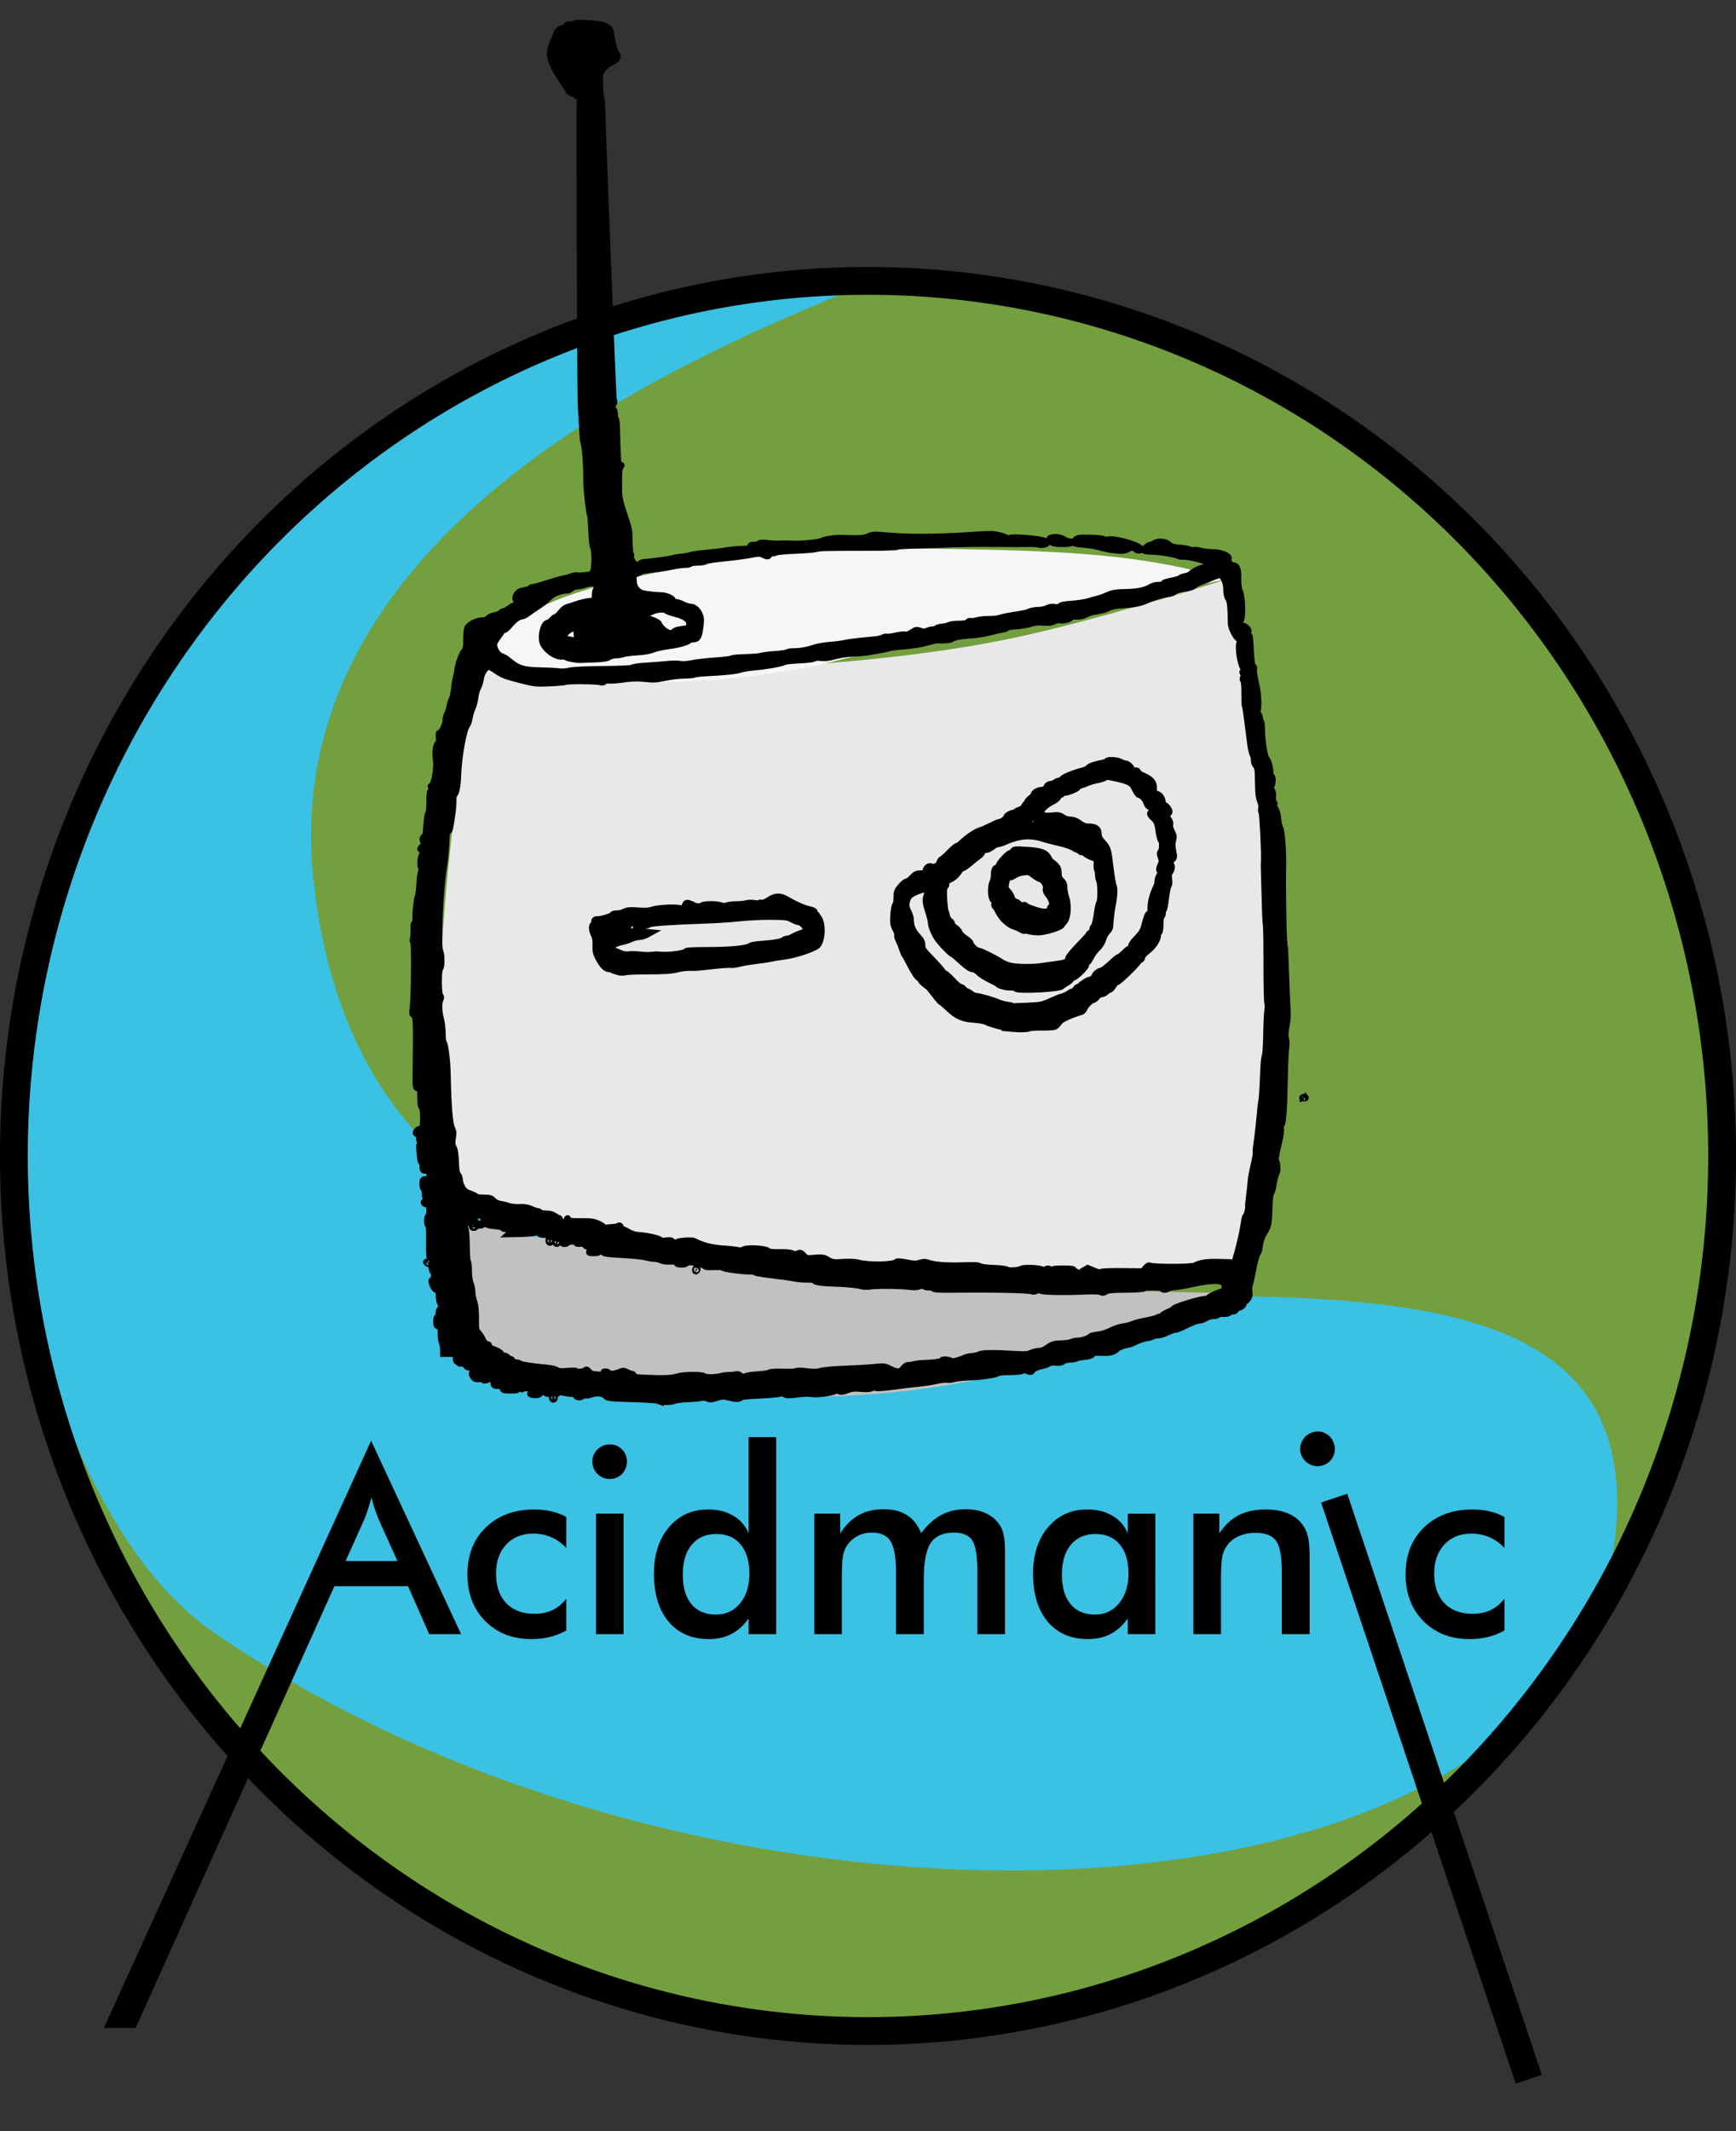 <?xml version="1.0" encoding="UTF-8" standalone="no"?>
<!-- Created with Inkscape (http://www.inkscape.org/) -->

<svg
   xmlns:dc="http://purl.org/dc/elements/1.1/"
   xmlns:cc="http://creativecommons.org/ns#"
   xmlns:rdf="http://www.w3.org/1999/02/22-rdf-syntax-ns#"
   xmlns:svg="http://www.w3.org/2000/svg"
   xmlns="http://www.w3.org/2000/svg"
   xmlns:sodipodi="http://sodipodi.sourceforge.net/DTD/sodipodi-0.dtd"
   xmlns:inkscape="http://www.inkscape.org/namespaces/inkscape"
   width="93.404mm"
   height="114.64mm"
   viewBox="0 0 93.404 114.64"
   version="1.1"
   id="svg8"
   inkscape:version="0.92.3 (2405546, 2018-03-11)"
   sodipodi:docname="logo.svg"
   inkscape:export-filename="/home/diego/Projects/Graphics/diy-logo.png"
   inkscape:export-xdpi="96"
   inkscape:export-ydpi="96">
  <rect x="0" y="0" width="93.404" height="114.64" fill="#333333" stroke="none"/>
  <defs
     id="defs2" />
  <sodipodi:namedview
     id="base"
     pagecolor="#8d8d8d"
     bordercolor="#666666"
     borderopacity="1.0"
     inkscape:pageopacity="0"
     inkscape:pageshadow="2"
     inkscape:zoom="0.7"
     inkscape:cx="124.46272"
     inkscape:cy="134.51533"
     inkscape:document-units="mm"
     inkscape:current-layer="flowRoot823"
     showgrid="false"
     inkscape:window-width="1373"
     inkscape:window-height="836"
     inkscape:window-x="67"
     inkscape:window-y="27"
     inkscape:window-maximized="1"
     fit-margin-top="0"
     fit-margin-left="0"
     fit-margin-right="0"
     fit-margin-bottom="0" />
  <g
     inkscape:groupmode="layer"
     id="layer2"
     inkscape:label="Backgrounds"
     style="display:inline;opacity:0.99"
     transform="translate(-35.212,-45.414)">
    <ellipse
       ry="47.566"
       rx="45.972"
       cy="107.645"
       cx="81.848"
       id="ellipse898"
       style="opacity:1;fill:#74a03e;fill-opacity:1;stroke:none;stroke-width:1.269;stroke-miterlimit:4;stroke-dasharray:none;stroke-dashoffset:0;stroke-opacity:1" />
    <path
       style="opacity:1;fill:#3ac3e6;fill-opacity:1;stroke:none;stroke-width:1.269;stroke-miterlimit:4;stroke-dasharray:none;stroke-dashoffset:0;stroke-opacity:1"
       d="m 122.207,126.889 c -0.942,22.953 -47.709,25.517 -75.52,6.316 -6.839,-4.721 -10.56,-17.038 -10.811,-25.559 2e-6,-26.27 20.582,-47.566 45.972,-47.566 5.71,10e-7 -32.428,8.332 -29.767,32.7 4.465,40.9 71.224,7.362 70.126,34.109 z"
       id="path890"
       inkscape:connector-curvature="0"
       sodipodi:nodetypes="sscsss" />
    <path
       style="opacity:1;fill:#c3c3c3;fill-opacity:1;stroke:none;stroke-width:1.495;stroke-miterlimit:4;stroke-dasharray:none;stroke-dashoffset:0;stroke-opacity:1"
       d="m 102.565,114.979 c -8.199,3.246 -16.598,6.094 -26.727,5.479 -5.904,0.065 -11.518,-0.259 -15.834,-2.312 l -0.96,-7.18 c 13.858,2.991 28.781,3.843 43.52,4.013 z"
       id="path842"
       inkscape:connector-curvature="0"
       sodipodi:nodetypes="ccccc" />
    <path
       inkscape:connector-curvature="0"
       style="opacity:1;fill:#eaeaea;fill-opacity:1;stroke:none;stroke-width:1.495;stroke-miterlimit:4;stroke-dasharray:none;stroke-dashoffset:0;stroke-opacity:1"
       d="m 102.382,113.322 c -13.93,2.271 -28.007,1.025 -42.19,-2.748 -2.611,-10.062 -0.616,-19.51 0.333,-29.097 -9.37e-4,-0.007 18.412,0.769 30.15,-1.954 4.873,-1.13 10.528,-2.953 10.528,-2.953 2.337,12.034 3.359,24.215 1.179,36.751 z"
       id="path842-5-5"
       sodipodi:nodetypes="cccscc" />
    <path
       inkscape:connector-curvature="0"
       style="opacity:1;fill:#f8f8f8;fill-opacity:1;stroke:none;stroke-width:1.495;stroke-miterlimit:4;stroke-dasharray:none;stroke-dashoffset:0;stroke-opacity:1"
       d="m 101.203,76.571 -20.411,4.238 c -6.536,1.725 -13.356,1.51 -20.267,0.669 2.141,-2.39 1.995,-4.857 20.362,-6.702 6.844,0.375 13.985,-0.174 20.316,1.795 z"
       id="path842-5-0"
       sodipodi:nodetypes="ccccc" />
  </g>
  <g
     inkscape:label="Lines"
     inkscape:groupmode="layer"
     id="layer1"
     transform="translate(-35.212,-45.414)">
    <path
       style="fill:#000000;stroke:#000000;stroke-width:0.362;stroke-miterlimit:4;stroke-dasharray:none;stroke-opacity:1"
       d="m 70.643,120.751 c -0.011,-0.031 -0.63,-0.074 -1.376,-0.095 -1.215,-0.034 -1.365,-0.05 -1.448,-0.152 -0.135,-0.166 -0.486,-0.208 -0.802,-0.097 -0.184,0.065 -0.28,0.074 -0.308,0.029 -0.027,-0.043 -0.068,-0.033 -0.12,0.03 -0.103,0.124 -0.372,0.126 -0.372,0.003 0,-0.063 -0.064,-0.093 -0.2,-0.094 -0.11,-6.8e-4 -0.323,-0.03 -0.472,-0.064 -0.21,-0.048 -0.283,-0.044 -0.322,0.017 -0.037,0.059 -0.051,0.052 -0.051,-0.028 -6.76e-4,-0.079 -0.051,-0.108 -0.186,-0.108 -0.127,0 -0.185,0.03 -0.185,0.097 0,0.065 -0.045,0.09 -0.139,0.077 -0.091,-0.013 -0.139,-0.062 -0.139,-0.142 -1.23e-4,-0.145 -0.207,-0.205 -0.285,-0.084 -0.044,0.069 -0.064,0.067 -0.114,-0.009 -0.033,-0.051 -0.071,-0.12 -0.084,-0.154 -0.015,-0.039 -0.072,-0.033 -0.154,0.015 -0.072,0.042 -0.225,0.077 -0.342,0.077 -0.116,0 -0.223,0.021 -0.237,0.046 -0.014,0.025 -0.019,0.016 -0.011,-0.021 0.034,-0.15 -0.075,-0.226 -0.216,-0.15 -0.108,0.058 -0.121,0.09 -0.062,0.16 0.062,0.075 0.012,0.088 -0.335,0.088 -0.367,0 -0.408,-0.012 -0.408,-0.123 0,-0.103 -0.041,-0.123 -0.246,-0.123 -0.23,0 -0.246,-0.011 -0.246,-0.178 0,-0.126 0.036,-0.187 0.123,-0.21 0.21,-0.055 0.135,-0.167 -0.111,-0.167 -0.129,0 -0.288,-0.041 -0.354,-0.09 -0.066,-0.05 -0.2,-0.091 -0.299,-0.092 -0.175,-0.002 -0.177,6.8e-4 -0.067,0.121 0.061,0.068 0.189,0.123 0.283,0.123 0.244,0 0.274,0.1 0.054,0.176 -0.129,0.045 -0.174,0.045 -0.147,6.8e-4 0.026,-0.042 -0.051,-0.058 -0.22,-0.046 -0.199,0.014 -0.28,-0.009 -0.346,-0.099 -0.115,-0.157 -0.109,-0.279 0.013,-0.279 0.065,0 0.086,-0.034 0.062,-0.097 -0.021,-0.054 -0.037,-0.109 -0.037,-0.123 0,-0.014 -0.094,-0.026 -0.208,-0.026 -0.152,0 -0.217,-0.031 -0.239,-0.116 -0.023,-0.087 -0.078,-0.112 -0.222,-0.1 -0.105,0.009 -0.176,-0.008 -0.158,-0.038 0.018,-0.03 -0.01,-0.054 -0.063,-0.054 -0.069,0 -0.096,-0.061 -0.096,-0.216 v -0.215 H 59.412 59.073 v -0.212 c 0,-0.116 -0.032,-0.29 -0.07,-0.385 -0.039,-0.095 -0.066,-0.333 -0.06,-0.528 0.009,-0.318 -0.003,-0.354 -0.115,-0.354 -0.105,0 -0.125,-0.04 -0.125,-0.246 0,-0.213 0.019,-0.247 0.139,-0.251 0.076,-0.003 0.104,-0.019 0.062,-0.036 -0.133,-0.053 -0.092,-0.365 0.056,-0.431 l 0.133,-0.059 -0.124,-0.119 c -0.139,-0.134 -0.181,-0.66 -0.086,-1.083 0.052,-0.233 0.05,-0.237 -0.125,-0.237 -0.207,0 -0.206,-0.001 -0.089,0.279 0.071,0.17 0.073,0.214 0.009,0.214 -0.044,0 -0.123,-0.111 -0.177,-0.246 -0.082,-0.208 -0.083,-0.246 -0.009,-0.246 0.061,0 0.087,-0.075 0.087,-0.246 0,-0.136 -0.028,-0.246 -0.062,-0.246 -0.09,0 -0.076,-0.477 0.015,-0.514 0.058,-0.024 0.054,-0.047 -0.015,-0.097 -0.051,-0.036 -0.12,-0.075 -0.154,-0.087 -0.038,-0.013 -0.055,-0.352 -0.045,-0.894 0.011,-0.566 -0.005,-0.873 -0.046,-0.873 -0.035,0 -0.063,-0.111 -0.063,-0.246 0,-0.136 0.028,-0.246 0.062,-0.246 0.034,0 0.062,-0.136 0.062,-0.301 0,-0.27 -0.016,-0.305 -0.154,-0.34 -0.085,-0.021 -0.154,-0.065 -0.154,-0.098 0,-0.033 0.069,-0.077 0.154,-0.098 0.184,-0.046 0.205,-0.148 0.031,-0.148 -0.103,0 -0.123,-0.041 -0.123,-0.246 0,-0.136 -0.028,-0.246 -0.062,-0.246 -0.034,0 -0.062,-0.111 -0.062,-0.246 0,-0.233 0.01,-0.246 0.185,-0.246 0.175,0 0.185,-0.014 0.185,-0.246 0,-0.233 -0.01,-0.246 -0.185,-0.246 -0.175,0 -0.185,-0.014 -0.185,-0.246 0,-0.136 0.028,-0.246 0.062,-0.246 0.034,0 0.062,-0.111 0.062,-0.246 0,-0.136 -0.028,-0.246 -0.062,-0.246 -0.034,0 -0.062,-0.108 -0.062,-0.24 0,-0.156 -0.032,-0.252 -0.092,-0.275 -0.058,-0.022 -0.092,-0.116 -0.092,-0.253 0,-0.152 -0.028,-0.218 -0.092,-0.218 -0.111,0 -0.119,-0.072 -0.018,-0.172 0.111,-0.111 0.172,-0.089 0.178,0.065 0.003,0.077 0.045,10e-4 0.093,-0.169 0.093,-0.326 0.061,-1.201 -0.044,-1.201 -0.03,0 -0.054,-0.222 -0.054,-0.493 0,-0.461 -0.008,-0.493 -0.131,-0.493 -0.129,0 -0.131,-0.012 -0.114,-1.217 0.031,-2.217 0.012,-2.726 -0.103,-2.726 -0.088,0 -0.095,-0.053 -0.054,-0.416 0.075,-0.673 0.095,-3.527 0.024,-3.527 -0.037,0 -0.043,-0.057 -0.016,-0.139 0.025,-0.076 0.04,-0.298 0.033,-0.493 -0.008,-0.223 0.013,-0.354 0.055,-0.354 0.04,0 0.06,-0.094 0.049,-0.231 -0.023,-0.286 0.061,-1.05 0.133,-1.217 0.029,-0.068 0.066,-0.379 0.081,-0.693 0.017,-0.356 0.059,-0.608 0.112,-0.672 0.066,-0.08 0.068,-0.108 0.008,-0.129 -0.108,-0.036 -0.095,-0.572 0.017,-0.72 0.116,-0.154 0.116,-0.281 -0.002,-0.281 -0.13,0 -0.115,-0.08 0.032,-0.171 0.099,-0.062 0.112,-0.102 0.062,-0.196 -0.088,-0.164 -0.079,-0.311 0.02,-0.311 0.062,0 0.094,-0.163 0.124,-0.631 0.023,-0.347 0.068,-0.641 0.102,-0.652 0.034,-0.011 0.06,-0.277 0.06,-0.603 0,-0.461 0.019,-0.589 0.092,-0.617 0.112,-0.043 0.124,-0.207 0.015,-0.208 -0.055,-6.81e-4 -0.052,-0.017 0.009,-0.056 0.147,-0.093 0.3,-0.966 0.237,-1.358 -0.063,-0.397 -0.015,-0.825 0.105,-0.923 0.056,-0.046 0.072,-0.149 0.05,-0.313 -0.024,-0.182 -0.011,-0.244 0.052,-0.244 0.103,-2.39e-4 0.33,-0.527 0.313,-0.726 -0.006,-0.078 0.027,-0.203 0.074,-0.278 0.047,-0.075 0.106,-0.26 0.131,-0.412 0.024,-0.152 0.08,-0.332 0.123,-0.4 0.043,-0.069 0.097,-0.305 0.12,-0.525 0.023,-0.22 0.071,-0.511 0.107,-0.647 0.036,-0.136 0.073,-0.33 0.082,-0.431 0.022,-0.242 0.221,-0.8 0.336,-0.943 0.121,-0.15 0.132,-0.209 0.138,-0.759 0.003,-0.258 0.035,-0.509 0.072,-0.557 0.135,-0.178 0.516,-0.359 0.753,-0.359 0.16,0 0.274,-0.039 0.341,-0.117 0.055,-0.064 0.212,-0.136 0.349,-0.159 0.137,-0.023 0.282,-0.081 0.322,-0.13 0.04,-0.048 0.113,-0.088 0.162,-0.088 0.049,0 0.18,-0.069 0.291,-0.154 0.111,-0.085 0.233,-0.154 0.27,-0.154 0.119,0 0.19,-0.198 0.115,-0.319 -0.054,-0.087 -0.047,-0.149 0.033,-0.281 0.08,-0.132 0.171,-0.182 0.415,-0.225 0.172,-0.03 0.313,-0.079 0.313,-0.108 0,-0.029 0.052,-0.053 0.116,-0.053 0.064,0 0.413,-0.096 0.777,-0.214 0.363,-0.118 0.761,-0.231 0.885,-0.251 0.123,-0.02 0.325,-0.075 0.448,-0.121 0.123,-0.046 0.24,-0.068 0.259,-0.049 0.019,0.019 0.214,0.016 0.432,-0.008 0.372,-0.04 0.403,-0.055 0.479,-0.238 0.09,-0.216 0.081,-1.219 -0.012,-1.276 -0.03,-0.018 -0.07,-0.404 -0.09,-0.858 -0.02,-0.453 -0.049,-0.845 -0.065,-0.871 -0.067,-0.109 -0.216,-1.481 -0.209,-1.934 0.009,-0.666 -0.055,-1.604 -0.132,-1.908 -0.034,-0.137 -0.063,-0.29 -0.062,-0.341 1.85e-4,-0.051 -0.043,-0.771 -0.096,-1.6 -0.053,-0.829 -0.083,-16 -0.067,-16.251 0.026,-0.407 0.017,-0.46 -0.085,-0.486 -0.063,-0.016 -0.114,-0.054 -0.114,-0.084 0,-0.03 -0.044,-0.054 -0.098,-0.054 -0.122,0 -0.405,-0.216 -0.352,-0.269 0.021,-0.021 -0.846,-1.102 -0.94,-1.76 -0.039,-0.274 0.119,-0.74 0.172,-0.813 0.028,-0.032 0.087,-0.173 0.131,-0.314 0.077,-0.247 0.25,-0.391 0.468,-0.391 0.049,0 0.089,-0.042 0.089,-0.092 0,-0.066 0.068,-0.092 0.241,-0.092 0.133,0 0.251,-0.028 0.262,-0.062 0.02,-0.059 1.468,0.044 1.541,0.128 0.017,0.019 0.08,0.053 0.14,0.075 0.06,0.022 0.134,0.103 0.165,0.18 0.031,0.077 0.158,1.14 0.381,1.339 0.096,0.394 -0.91,0.33 -0.95,1.218 0.007,0.527 0.038,0.997 0.069,1.045 0.03,0.048 0.06,0.461 0.067,0.918 0.006,0.457 0.571,15.2 0.609,15.299 0.047,0.124 0.049,0.199 0.004,0.243 -0.082,0.082 -0.083,0.347 -0.002,0.347 0.034,0 0.062,0.111 0.062,0.246 0,0.136 0.024,0.246 0.053,0.246 0.029,0 0.056,0.229 0.059,0.508 0.005,0.404 0.041,1.401 0.068,1.879 0.002,0.042 0.05,0.077 0.106,0.077 0.09,0 0.091,0.013 0.014,0.108 -0.071,0.087 -0.085,0.349 -0.071,1.371 0.009,0.695 0.55,1.714 0.554,2.265 0.004,0.551 0.033,1.018 0.064,1.037 0.031,0.019 0.041,0.083 0.022,0.143 -0.019,0.061 0.02,0.178 0.09,0.266 0.068,0.087 0.124,0.188 0.124,0.225 0,0.107 0.173,0.078 0.239,-0.041 0.033,-0.059 0.125,-0.115 0.203,-0.124 0.079,-0.009 0.282,-0.03 0.451,-0.047 0.406,-0.04 1.146,-0.157 1.263,-0.199 0.051,-0.018 0.231,-0.044 0.4,-0.057 0.169,-0.013 0.363,-0.049 0.431,-0.08 0.068,-0.031 0.456,-0.086 0.862,-0.124 0.407,-0.037 0.919,-0.099 1.14,-0.138 0.22,-0.038 0.588,-0.071 0.816,-0.072 0.357,-0.003 0.416,-0.019 0.416,-0.113 0,-0.083 0.049,-0.11 0.203,-0.11 0.112,0 0.234,-0.031 0.271,-0.068 0.043,-0.043 0.189,-0.054 0.397,-0.029 0.324,0.038 0.534,0.044 0.93,0.026 0.11,-0.005 0.311,1.84e-4 0.447,0.012 0.4,0.034 1.468,-0.068 1.602,-0.153 0.128,-0.081 0.724,-0.171 1.047,-0.158 0.938,0.038 1.244,0.02 1.463,-0.086 0.19,-0.092 0.312,-0.104 0.686,-0.069 1.458,0.137 2.919,0.13 5.194,-0.025 0.662,-0.045 0.88,-0.038 1.17,0.038 0.197,0.051 0.376,0.123 0.399,0.16 0.03,0.048 0.065,0.048 0.125,-0.002 0.06,-0.05 0.3,-0.054 0.852,-0.014 0.741,0.053 1.169,0.143 1.169,0.245 0,0.078 -0.286,0.128 -0.442,0.078 -0.079,-0.025 -0.337,-0.04 -0.574,-0.033 -0.237,0.007 -0.916,0.007 -1.509,0 -1.077,-0.014 -2.331,0.004 -3.203,0.046 -0.254,0.012 -0.885,0.031 -1.401,0.043 -0.517,0.011 -0.939,0.042 -0.939,0.067 -6.1e-5,0.026 -0.645,0.048 -1.432,0.049 -2.527,0.004 -2.704,0.008 -2.901,0.066 -0.107,0.031 -0.61,0.073 -1.118,0.093 -0.508,0.02 -0.971,0.061 -1.028,0.091 -0.057,0.03 -0.175,0.055 -0.262,0.055 -0.095,0 -0.158,0.035 -0.158,0.087 0,0.098 -0.08,0.093 -0.321,-0.024 -0.134,-0.064 -0.239,-0.066 -0.524,-0.008 -0.378,0.077 -0.973,0.155 -1.922,0.251 -0.319,0.033 -0.609,0.088 -0.644,0.123 -0.035,0.035 -0.223,0.064 -0.417,0.064 -0.195,0 -0.371,0.028 -0.392,0.062 -0.021,0.034 -0.154,0.062 -0.296,0.061 -0.142,-6e-5 -0.438,0.04 -0.659,0.089 -0.22,0.049 -0.698,0.123 -1.063,0.163 -0.364,0.041 -0.662,0.092 -0.662,0.114 0,0.022 -0.099,0.076 -0.22,0.12 -0.154,0.056 -0.209,0.107 -0.185,0.171 0.019,0.051 0.035,0.184 0.035,0.298 0,0.267 0.243,0.558 0.508,0.609 0.312,0.06 0.67,0.098 0.94,0.101 0.284,0.003 0.617,0.14 0.669,0.275 0.02,0.051 0.093,0.093 0.163,0.093 0.07,0 0.236,0.055 0.369,0.123 0.133,0.068 0.306,0.123 0.384,0.123 0.207,0 0.405,0.161 0.512,0.416 0.077,0.183 0.082,0.305 0.029,0.683 -0.073,0.527 -0.132,0.625 -0.374,0.625 -0.095,0 -0.189,0.025 -0.208,0.056 -0.062,0.1 -0.592,0.248 -1.135,0.316 -0.293,0.037 -0.657,0.119 -0.811,0.182 -0.168,0.07 -0.498,0.127 -0.832,0.146 -0.304,0.017 -0.65,0.061 -0.768,0.097 -0.118,0.036 -0.306,0.066 -0.418,0.066 -0.112,0 -0.271,0.045 -0.354,0.099 -0.109,0.072 -0.336,0.105 -0.814,0.12 -0.364,0.011 -0.69,0.023 -0.724,0.026 -0.148,0.014 -0.684,-0.082 -0.751,-0.134 -0.04,-0.032 -0.123,-0.052 -0.185,-0.046 -0.335,0.038 -0.78,-0.232 -1.026,-0.621 -0.202,-0.32 -0.031,-1.169 0.235,-1.169 0.039,0 0.132,-0.069 0.206,-0.154 0.074,-0.085 0.169,-0.155 0.211,-0.157 0.043,-0.002 0.161,-0.112 0.262,-0.245 0.102,-0.133 0.254,-0.259 0.339,-0.279 0.085,-0.02 0.312,-0.093 0.505,-0.161 0.193,-0.069 0.498,-0.143 0.678,-0.165 l 0.326,-0.04 V 77.462 c 0,-0.141 0.021,-0.277 0.046,-0.302 0.025,-0.025 0.046,-0.11 0.046,-0.189 0,-0.199 -0.249,-0.251 -0.61,-0.127 -0.156,0.054 -0.358,0.096 -0.449,0.094 -0.091,-0.002 -0.24,0.055 -0.331,0.126 -0.091,0.072 -0.189,0.116 -0.218,0.098 -0.029,-0.018 -0.213,0.013 -0.409,0.07 -0.246,0.07 -0.424,0.171 -0.575,0.326 -0.121,0.123 -0.398,0.34 -0.616,0.482 -0.218,0.142 -0.47,0.315 -0.561,0.385 -0.09,0.07 -0.213,0.127 -0.273,0.127 -0.156,0 -0.456,0.222 -0.672,0.497 -0.102,0.13 -0.233,0.237 -0.293,0.239 -0.059,0.002 -0.108,0.027 -0.108,0.056 0,0.029 -0.097,0.175 -0.215,0.323 -0.118,0.149 -0.215,0.329 -0.216,0.402 -0.001,0.264 0.173,0.558 0.382,0.643 0.112,0.046 0.231,0.105 0.265,0.131 0.034,0.026 0.148,0.117 0.254,0.201 0.432,0.346 0.733,0.43 1.594,0.447 0.44,0.009 0.904,0.033 1.03,0.054 0.126,0.021 0.37,0.004 0.542,-0.037 0.192,-0.046 0.893,-0.08 1.815,-0.088 0.963,-0.009 1.531,-0.037 1.583,-0.08 0.044,-0.037 0.358,-0.082 0.697,-0.101 0.339,-0.019 0.851,-0.059 1.139,-0.088 0.288,-0.03 0.617,-0.033 0.732,-0.007 0.128,0.029 0.378,0.012 0.647,-0.043 0.241,-0.049 0.809,-0.114 1.262,-0.143 0.453,-0.029 0.841,-0.078 0.862,-0.108 0.021,-0.03 0.352,-0.062 0.735,-0.071 0.383,-0.009 0.759,-0.04 0.836,-0.069 0.077,-0.029 0.422,-0.073 0.768,-0.097 0.346,-0.025 0.643,-0.069 0.661,-0.098 0.018,-0.029 0.184,-0.054 0.367,-0.054 0.339,0 0.721,-0.072 1.168,-0.22 0.136,-0.045 0.482,-0.1 0.77,-0.122 0.288,-0.022 0.634,-0.068 0.77,-0.101 0.136,-0.034 0.51,-0.086 0.832,-0.117 0.322,-0.031 0.702,-0.068 0.844,-0.083 0.142,-0.015 0.318,-0.058 0.39,-0.097 0.072,-0.039 0.166,-0.057 0.209,-0.041 0.043,0.016 0.253,-0.011 0.468,-0.061 0.215,-0.05 0.45,-0.076 0.522,-0.057 0.082,0.02 0.217,-0.026 0.36,-0.123 0.208,-0.141 0.248,-0.149 0.44,-0.079 0.164,0.059 0.247,0.06 0.371,0.003 0.088,-0.04 0.222,-0.073 0.299,-0.073 0.076,0 0.167,-0.028 0.201,-0.063 0.034,-0.034 0.177,-0.074 0.316,-0.088 0.139,-0.014 0.309,-0.055 0.377,-0.091 0.068,-0.036 0.302,-0.066 0.521,-0.066 0.27,0 0.42,-0.028 0.471,-0.089 0.041,-0.049 0.11,-0.075 0.155,-0.057 0.045,0.017 0.202,-0.002 0.35,-0.042 0.148,-0.04 0.435,-0.071 0.638,-0.068 0.203,0.003 0.453,-0.02 0.554,-0.052 0.221,-0.069 0.43,-0.111 0.924,-0.189 0.489,-0.076 0.525,-0.085 0.728,-0.17 0.095,-0.04 0.298,-0.073 0.45,-0.073 0.152,0 0.362,-0.044 0.467,-0.099 0.129,-0.067 0.267,-0.087 0.425,-0.061 0.167,0.027 0.248,0.013 0.283,-0.049 0.034,-0.059 0.222,-0.097 0.604,-0.122 0.305,-0.019 0.707,-0.08 0.893,-0.135 0.186,-0.055 0.436,-0.124 0.555,-0.153 0.119,-0.029 0.355,-0.116 0.524,-0.193 0.243,-0.111 0.429,-0.142 0.892,-0.149 0.673,-0.011 1.1,-0.094 1.385,-0.27 0.126,-0.078 0.307,-0.124 0.489,-0.124 0.162,0 0.273,-0.025 0.254,-0.057 -0.039,-0.063 0.018,-0.084 0.536,-0.195 0.195,-0.042 0.354,-0.096 0.354,-0.121 0,-0.025 0.104,-0.064 0.231,-0.088 0.127,-0.024 0.245,-0.062 0.262,-0.084 0.098,-0.129 0.46,-0.323 0.718,-0.385 0.367,-0.089 0.434,-0.144 0.316,-0.262 -0.133,-0.133 -1.17,-0.39 -1.429,-0.354 -0.064,0.009 -0.175,-0.011 -0.246,-0.045 -0.186,-0.089 -0.995,-0.217 -1.402,-0.222 -0.192,-0.003 -0.372,-0.027 -0.399,-0.055 -0.056,-0.056 0.211,-0.285 0.335,-0.287 0.044,-6.81e-4 0.147,-0.046 0.229,-0.1 0.179,-0.117 0.593,-0.07 0.749,0.086 0.121,0.121 0.199,0.142 0.637,0.176 0.186,0.014 0.399,0.056 0.473,0.093 0.074,0.037 0.177,0.051 0.229,0.031 0.052,-0.02 0.227,-2.33e-4 0.389,0.044 0.162,0.044 0.447,0.076 0.633,0.072 0.383,-0.009 0.887,0.183 0.835,0.319 -0.056,0.146 0.1,0.387 0.251,0.387 0.206,0 0.279,0.193 0.265,0.696 -0.009,0.311 0.021,0.526 0.099,0.72 0.134,0.331 0.154,1.462 0.028,1.54 -0.11,0.068 -0.012,0.319 0.114,0.293 0.099,-0.021 0.318,0.165 0.318,0.27 0,0.029 -0.055,0.052 -0.123,0.052 -0.068,0 -0.123,-0.028 -0.123,-0.062 0,-0.034 -0.055,-0.062 -0.121,-0.062 -0.1,0 -0.112,0.025 -0.07,0.138 0.036,0.099 0.109,0.142 0.255,0.154 0.112,0.009 0.217,0.029 0.232,0.045 0.016,0.016 0.039,0.231 0.051,0.477 0.046,0.914 0.071,1.111 0.147,1.158 0.043,0.026 0.063,0.086 0.046,0.132 -0.032,0.082 0.011,0.374 0.14,0.96 0.088,0.401 0.121,1.131 0.055,1.253 -0.035,0.065 -0.023,0.141 0.035,0.216 0.048,0.064 0.089,0.179 0.09,0.255 0.001,0.076 0.023,0.139 0.048,0.139 0.025,-2.8e-5 0.05,0.201 0.054,0.447 0.011,0.6 0.148,1.474 0.246,1.572 0.101,0.101 0.207,0.477 0.207,0.738 1.8e-4,0.11 0.028,0.2 0.062,0.2 0.09,0 0.076,0.477 -0.015,0.51 -0.059,0.021 -0.053,0.07 0.024,0.205 0.062,0.11 0.089,0.255 0.07,0.379 -0.017,0.111 0.002,0.24 0.043,0.29 0.041,0.049 0.055,0.119 0.033,0.156 -0.023,0.037 0.008,0.142 0.069,0.234 0.061,0.092 0.121,0.319 0.134,0.505 0.013,0.186 0.067,0.422 0.12,0.524 0.083,0.16 0.166,1.305 0.148,2.034 -0.032,1.286 0.025,4.187 0.083,4.282 0.014,0.022 0.042,0.551 0.062,1.175 0.02,0.624 0.052,1.439 0.071,1.812 0.044,0.865 0.043,0.904 -0.047,1.402 -0.051,0.281 -0.057,0.481 -0.017,0.616 0.033,0.111 0.038,0.323 0.011,0.477 -0.026,0.152 -0.06,0.887 -0.074,1.632 -0.033,1.66 -0.087,2.45 -0.173,2.503 -0.036,0.022 -0.05,0.12 -0.031,0.216 0.019,0.1 -0.046,0.505 -0.151,0.939 -0.116,0.48 -0.162,0.777 -0.124,0.801 0.08,0.049 0.113,0.509 0.044,0.62 -0.056,0.09 -0.141,0.437 -0.198,0.804 -0.018,0.119 -0.065,0.254 -0.103,0.302 -0.038,0.048 -0.078,0.366 -0.088,0.708 -0.028,0.957 -0.047,1.057 -0.264,1.406 -0.138,0.222 -0.217,0.441 -0.247,0.688 -0.025,0.199 -0.068,0.38 -0.098,0.4 -0.07,0.05 -0.191,0.482 -0.297,1.054 -0.047,0.254 -0.113,0.553 -0.147,0.663 -0.034,0.111 -0.046,0.296 -0.027,0.412 0.025,0.155 0.001,0.252 -0.088,0.367 -0.067,0.086 -0.14,0.138 -0.161,0.117 -0.021,-0.021 -0.039,0.011 -0.039,0.072 0,0.13 -0.169,0.274 -0.323,0.277 -0.059,10e-4 -0.108,0.043 -0.108,0.094 0,0.055 -0.057,0.092 -0.142,0.092 -0.078,0 -0.175,0.034 -0.216,0.075 -0.041,0.041 -0.182,0.067 -0.314,0.057 -0.132,-0.009 -0.258,0.012 -0.28,0.049 -0.022,0.036 -0.135,0.066 -0.251,0.066 -0.116,0 -0.301,0.055 -0.412,0.123 -0.111,0.068 -0.263,0.123 -0.338,0.123 -0.143,2.3e-4 -0.406,0.102 -0.895,0.347 -0.161,0.08 -0.349,0.146 -0.418,0.146 -0.069,0 -0.262,0.069 -0.43,0.154 -0.167,0.085 -0.4,0.154 -0.518,0.154 -0.118,0 -0.229,0.024 -0.247,0.053 -0.018,0.029 -0.151,0.067 -0.296,0.084 -0.145,0.017 -0.414,0.104 -0.598,0.193 -0.184,0.089 -0.364,0.163 -0.4,0.163 -0.146,6.8e-4 -0.528,0.133 -0.604,0.208 -0.198,0.198 -0.391,0.251 -0.836,0.231 -0.369,-0.017 -0.464,-0.002 -0.527,0.085 -0.05,0.069 -0.189,0.114 -0.402,0.131 -0.179,0.014 -0.376,0.053 -0.439,0.086 -0.062,0.033 -0.22,0.061 -0.35,0.061 -0.13,0 -0.301,0.045 -0.379,0.1 -0.098,0.069 -0.223,0.091 -0.404,0.07 -0.162,-0.018 -0.303,10e-4 -0.372,0.052 -0.061,0.044 -0.259,0.112 -0.441,0.15 -0.209,0.043 -0.363,0.116 -0.42,0.196 -0.081,0.115 -0.108,0.12 -0.278,0.05 -0.133,-0.055 -0.211,-0.059 -0.266,-0.013 -0.043,0.036 -0.353,0.066 -0.689,0.068 -0.336,0.002 -0.627,0.028 -0.646,0.057 -0.057,0.087 -0.915,0.217 -1.514,0.23 -0.305,0.006 -0.676,0.045 -0.824,0.085 -0.149,0.041 -0.329,0.059 -0.401,0.041 -0.072,-0.018 -0.325,0.012 -0.562,0.066 -0.237,0.054 -0.666,0.121 -0.954,0.147 -0.288,0.026 -0.905,0.1 -1.37,0.163 -0.485,0.066 -0.886,0.093 -0.939,0.064 -0.053,-0.03 -0.147,-0.022 -0.224,0.019 -0.086,0.046 -0.286,0.057 -0.571,0.031 -0.352,-0.032 -0.499,-0.016 -0.744,0.079 -0.224,0.086 -0.332,0.101 -0.408,0.054 -0.058,-0.036 -0.153,-0.043 -0.219,-0.015 -0.288,0.122 -1.016,0.21 -1.3,0.158 -0.132,-0.024 -0.481,-0.011 -0.776,0.028 -0.437,0.059 -0.558,0.057 -0.654,-0.011 -0.079,-0.056 -0.165,-0.065 -0.261,-0.029 -0.079,0.029 -0.572,0.073 -1.097,0.096 -0.524,0.024 -0.968,0.064 -0.986,0.09 -0.075,0.109 -0.263,0.118 -0.614,0.029 -0.344,-0.087 -0.4,-0.086 -0.714,0.012 -0.285,0.089 -0.365,0.094 -0.488,0.029 -0.091,-0.049 -0.213,-0.061 -0.321,-0.033 -0.096,0.025 -0.432,0.056 -0.747,0.069 -0.315,0.013 -0.625,0.051 -0.689,0.086 -0.145,0.078 -0.846,0.082 -0.873,0.005 z m 1,-1.277 c 0.353,-0.108 1.323,-0.121 1.445,-0.02 0.094,0.078 0.574,0.079 0.882,0.001 0.147,-0.037 0.355,-0.065 0.462,-0.062 0.107,0.003 0.267,-0.013 0.354,-0.035 0.109,-0.027 0.193,-0.006 0.266,0.067 0.089,0.089 0.132,0.094 0.268,0.032 0.089,-0.041 0.398,-0.087 0.685,-0.102 0.287,-0.015 0.558,-0.058 0.601,-0.094 0.049,-0.04 0.339,-0.057 0.759,-0.044 0.377,0.012 0.688,-0.004 0.699,-0.035 0.011,-0.034 0.228,-0.031 0.539,0.007 0.401,0.049 0.577,0.045 0.767,-0.017 0.137,-0.044 0.71,-0.096 1.294,-0.117 0.576,-0.02 1.291,-0.062 1.588,-0.093 0.51,-0.053 0.558,-0.047 0.841,0.095 0.397,0.2 0.566,0.193 0.729,-0.028 0.081,-0.11 0.186,-0.177 0.273,-0.175 0.078,0.002 0.225,-0.02 0.326,-0.049 0.102,-0.029 0.365,-0.057 0.585,-0.062 0.512,-0.013 0.924,-0.084 0.924,-0.16 0,-0.066 0.451,-6.8e-4 0.479,0.07 0.019,0.046 0.521,-0.09 0.713,-0.194 0.063,-0.034 0.235,-0.072 0.381,-0.084 0.147,-0.012 0.322,-0.051 0.389,-0.088 0.068,-0.036 0.256,-0.066 0.419,-0.067 0.163,-6.8e-4 0.366,-0.003 0.45,-0.006 0.085,-0.003 0.505,0.016 0.935,0.041 0.663,0.039 0.813,0.031 0.995,-0.055 0.118,-0.056 0.31,-0.102 0.426,-0.102 0.141,0 0.303,-0.066 0.483,-0.196 0.238,-0.172 0.325,-0.198 0.711,-0.21 0.242,-0.007 0.497,-0.044 0.566,-0.081 0.069,-0.037 0.221,-0.067 0.338,-0.067 0.217,0 0.624,-0.141 0.683,-0.236 0.018,-0.029 0.193,-0.07 0.389,-0.091 0.216,-0.023 0.49,-0.108 0.695,-0.217 0.186,-0.099 0.481,-0.198 0.655,-0.219 0.174,-0.022 0.396,-0.078 0.493,-0.126 0.097,-0.048 0.426,-0.134 0.731,-0.192 0.305,-0.058 0.581,-0.13 0.613,-0.159 0.032,-0.029 0.108,-0.053 0.169,-0.053 0.061,0 0.111,-0.027 0.111,-0.06 0,-0.033 0.139,-0.12 0.308,-0.192 0.169,-0.073 0.308,-0.152 0.308,-0.176 0,-0.1 1.603,-0.577 1.75,-0.52 0.054,0.021 0.098,0.006 0.098,-0.033 0,-0.068 0.425,-0.281 0.734,-0.369 0.166,-0.047 0.227,-0.254 0.128,-0.438 -0.124,-0.231 -0.692,-0.221 -1.847,0.034 -0.254,0.056 -0.614,0.116 -0.801,0.132 -0.186,0.017 -0.365,0.056 -0.397,0.087 -0.079,0.075 -0.28,0.072 -0.28,-0.005 0,-0.078 -0.965,-0.083 -1.014,-0.005 -0.019,0.031 -0.452,0.06 -0.962,0.063 -0.727,0.004 -0.958,0.026 -1.073,0.101 -0.11,0.072 -0.176,0.08 -0.268,0.03 -0.075,-0.04 -0.378,-0.053 -0.79,-0.035 -1.067,0.049 -2.307,0.03 -2.432,-0.037 -0.078,-0.042 -0.156,-0.039 -0.243,0.007 -0.07,0.038 -0.174,0.049 -0.231,0.025 -0.181,-0.077 -2.056,-0.116 -4.352,-0.09 -0.61,0.007 -0.93,-0.012 -0.945,-0.056 -0.012,-0.036 -0.128,-0.066 -0.258,-0.066 -0.13,0 -0.247,-0.033 -0.261,-0.074 -0.019,-0.056 -0.071,-0.055 -0.221,0.008 -0.138,0.057 -0.302,0.067 -0.55,0.035 -0.49,-0.065 -1.772,-0.077 -2.122,-0.02 -0.159,0.026 -0.367,0.021 -0.462,-0.01 -0.211,-0.07 -0.85,-0.131 -1.589,-0.152 -0.602,-0.017 -0.955,-0.078 -0.955,-0.165 0,-0.03 -0.173,-0.051 -0.385,-0.046 -0.212,0.005 -0.524,-0.021 -0.693,-0.059 -0.169,-0.038 -0.696,-0.112 -1.17,-0.166 -0.474,-0.054 -0.889,-0.123 -0.921,-0.155 -0.032,-0.032 -0.185,-0.057 -0.339,-0.057 -0.41,10e-4 -1.42,-0.142 -1.42,-0.201 0,-0.028 -0.213,-0.043 -0.472,-0.033 -0.336,0.013 -0.48,-0.004 -0.498,-0.059 -0.015,-0.044 -0.129,-0.077 -0.267,-0.077 -0.133,0 -0.241,-0.028 -0.241,-0.062 0,-0.034 -0.111,-0.062 -0.246,-0.062 -0.136,0 -0.246,0.028 -0.246,0.062 0,0.034 -0.114,0.062 -0.253,0.062 -0.196,0 -0.245,-0.02 -0.219,-0.089 0.028,-0.073 -0.034,-0.086 -0.342,-0.071 -0.231,0.011 -0.438,-0.013 -0.536,-0.064 -0.088,-0.046 -0.242,-0.083 -0.344,-0.084 -0.102,-4.6e-4 -0.282,-0.028 -0.4,-0.06 -0.251,-0.069 -0.686,-0.113 -1.648,-0.166 -0.488,-0.027 -0.693,-0.061 -0.693,-0.114 0,-0.042 -0.062,-0.09 -0.139,-0.106 -0.076,-0.017 -0.187,-0.051 -0.246,-0.075 -0.065,-0.027 -0.108,-0.018 -0.108,0.023 0,0.037 0.04,0.068 0.089,0.068 0.049,0 0.106,0.028 0.127,0.062 0.023,0.038 -0.074,0.062 -0.25,0.062 -0.258,0 -0.28,-0.01 -0.206,-0.099 0.07,-0.084 0.065,-0.112 -0.035,-0.185 -0.064,-0.047 -0.14,-0.086 -0.167,-0.086 -0.027,0 -0.05,-0.035 -0.05,-0.079 0,-0.055 -0.075,-0.071 -0.247,-0.055 -0.19,0.018 -0.239,0.004 -0.215,-0.06 0.025,-0.065 -0.03,-0.079 -0.246,-0.062 -0.153,0.012 -0.278,0.047 -0.278,0.077 0,0.03 -0.059,0.055 -0.131,0.055 -0.106,0 -0.117,-0.017 -0.058,-0.087 0.06,-0.072 0.014,-0.104 -0.264,-0.185 -0.185,-0.054 -0.38,-0.098 -0.434,-0.098 -0.054,0 -0.098,-0.028 -0.098,-0.062 0,-0.034 -0.111,-0.062 -0.246,-0.062 -0.171,0 -0.246,-0.027 -0.246,-0.087 0,-0.088 -0.032,-0.089 -0.308,-0.013 -0.085,0.024 -0.418,0.049 -0.742,0.056 l -0.588,0.013 0.17,-0.155 c 0.158,-0.144 0.162,-0.161 0.061,-0.224 -0.083,-0.052 -0.138,-0.048 -0.226,0.017 -0.14,0.102 -0.32,0.111 -0.352,0.018 -0.012,-0.037 -0.201,-0.079 -0.418,-0.092 -0.271,-0.017 -0.412,-0.054 -0.448,-0.118 -0.047,-0.084 -0.062,-0.084 -0.146,-4.6e-4 -0.138,0.138 -0.397,0.12 -0.436,-0.03 -0.023,-0.087 -0.084,-0.123 -0.21,-0.123 -0.098,0 -0.178,0.031 -0.178,0.068 0,0.037 -0.043,0.052 -0.095,0.032 -0.13,-0.05 -0.184,0.119 -0.097,0.309 0.04,0.089 0.073,0.507 0.077,0.982 0.004,0.455 0.031,0.827 0.061,0.827 0.03,0 0.054,0.209 0.054,0.464 0,0.273 0.038,0.555 0.092,0.685 0.051,0.122 0.092,0.328 0.092,0.458 0,0.13 0.045,0.369 0.101,0.531 0.07,0.204 0.098,0.486 0.094,0.918 -0.006,0.545 0.008,0.637 0.113,0.732 0.066,0.06 0.179,0.23 0.251,0.378 0.085,0.176 0.17,0.269 0.246,0.269 0.074,0 0.104,0.031 0.083,0.086 -0.023,0.06 0.061,0.117 0.28,0.19 0.172,0.057 0.341,0.157 0.376,0.222 0.035,0.065 0.114,0.118 0.177,0.118 0.062,0 0.148,0.042 0.19,0.092 0.042,0.051 0.115,0.092 0.162,0.092 0.047,0 0.085,0.042 0.085,0.092 0,0.061 0.061,0.092 0.181,0.092 0.1,0 0.196,0.024 0.215,0.054 0.037,0.06 0.745,0.172 1.42,0.225 0.237,0.019 0.495,0.076 0.575,0.128 0.114,0.075 0.24,0.086 0.601,0.052 0.267,-0.025 0.457,-0.019 0.457,0.014 0,0.078 0.451,0.02 0.509,-0.065 0.031,-0.046 0.084,-0.021 0.16,0.077 0.097,0.125 0.18,0.15 0.569,0.173 0.421,0.025 0.447,0.019 0.336,-0.069 -0.117,-0.094 -0.117,-0.096 0.015,-0.096 0.074,0 0.135,0.028 0.135,0.062 0,0.093 0.325,0.074 0.582,-0.033 0.205,-0.086 0.246,-0.086 0.417,0 0.105,0.052 0.228,0.095 0.273,0.095 0.046,0 0.083,0.04 0.083,0.09 0,0.068 0.106,0.095 0.447,0.111 1.165,0.055 1.571,0.043 1.898,-0.056 z m 0.981,-5.75 c 0,-0.034 0.029,-0.062 0.065,-0.062 0.036,0 0.048,0.028 0.027,0.062 -0.021,0.034 -0.05,0.062 -0.065,0.062 -0.015,0 -0.027,-0.028 -0.027,-0.062 z m -7.515,-1.475 c 0,-0.032 0.028,-0.075 0.062,-0.096 0.034,-0.021 0.062,0.005 0.062,0.058 0,0.053 -0.028,0.096 -0.062,0.096 -0.034,0 -0.062,-0.026 -0.062,-0.058 z m -0.37,-0.096 c 0,-0.051 0.028,-0.092 0.062,-0.092 0.034,0 0.062,0.042 0.062,0.092 0,0.051 -0.028,0.092 -0.062,0.092 -0.034,0 -0.062,-0.042 -0.062,-0.092 z m -4.127,-0.77 c 0,-0.034 0.042,-0.062 0.092,-0.062 0.051,0 0.092,0.028 0.092,0.062 0,0.034 -0.042,0.062 -0.092,0.062 -0.051,0 -0.092,-0.028 -0.092,-0.062 z m 32.889,2.391 0.235,-0.135 0.325,0.135 c 0.215,0.089 0.35,0.115 0.397,0.076 0.041,-0.034 0.537,-0.054 1.162,-0.046 l 1.091,0.013 0.143,-0.179 c 0.093,-0.117 0.171,-0.162 0.223,-0.13 0.144,0.089 2.233,0.091 2.405,10e-4 0.301,-0.156 0.655,-0.213 1.245,-0.199 l 0.598,0.014 0.039,0.231 c 0.021,0.127 0.06,0.218 0.086,0.202 0.146,-0.09 0.591,-1.727 0.716,-2.636 0.022,-0.161 0.062,-0.293 0.088,-0.293 0.05,0 0.154,-0.419 0.13,-0.519 -0.008,-0.032 0.017,-0.295 0.054,-0.585 0.037,-0.29 0.077,-0.652 0.087,-0.805 0.011,-0.152 0.081,-0.535 0.157,-0.849 0.076,-0.315 0.125,-0.606 0.11,-0.647 -0.015,-0.041 0.01,-0.31 0.055,-0.598 0.045,-0.288 0.11,-0.856 0.145,-1.263 0.035,-0.407 0.079,-0.808 0.1,-0.893 0.036,-0.152 0.069,-0.676 0.11,-1.756 0.011,-0.305 0.048,-0.624 0.082,-0.708 0.034,-0.085 0.067,-0.611 0.075,-1.17 0.008,-0.559 0.035,-1.129 0.061,-1.267 0.026,-0.138 0.025,-0.311 -10e-4,-0.383 -0.027,-0.072 -0.047,-1.017 -0.046,-2.1 0.001,-1.083 -0.013,-2.02 -0.033,-2.082 -0.019,-0.062 -0.05,-0.75 -0.068,-1.529 -0.018,-0.779 -0.037,-1.486 -0.042,-1.571 -0.005,-0.085 -0.003,-0.237 0.005,-0.339 0.03,-0.408 -0.076,-2.592 -0.128,-2.658 -0.031,-0.039 -0.039,-0.139 -0.018,-0.222 0.022,-0.086 -0.005,-0.254 -0.064,-0.391 -0.075,-0.176 -0.104,-0.444 -0.11,-1.01 -0.007,-0.656 -0.024,-0.788 -0.121,-0.893 -0.062,-0.067 -0.107,-0.192 -0.099,-0.277 0.008,-0.085 -0.021,-0.22 -0.064,-0.299 -0.043,-0.08 -0.105,-0.357 -0.137,-0.616 -0.032,-0.259 -0.082,-0.651 -0.112,-0.871 -0.03,-0.22 -0.073,-0.553 -0.097,-0.739 -0.023,-0.186 -0.057,-0.363 -0.075,-0.392 -0.018,-0.029 -0.029,-0.331 -0.025,-0.671 0.005,-0.363 -0.019,-0.65 -0.058,-0.697 -0.046,-0.055 -0.047,-0.116 -0.003,-0.198 0.045,-0.084 0.042,-0.139 -0.011,-0.191 -0.057,-0.057 -0.053,-0.086 0.016,-0.129 0.077,-0.048 0.076,-0.07 -0.008,-0.167 -0.143,-0.163 -0.289,-1.046 -0.214,-1.3 0.051,-0.174 0.041,-0.216 -0.066,-0.291 -0.158,-0.11 -0.388,-0.594 -0.39,-0.816 -0.005,-0.861 -0.036,-1.172 -0.136,-1.324 -0.07,-0.106 -0.108,-0.284 -0.108,-0.502 0,-0.389 -0.186,-0.776 -0.374,-0.776 -0.064,0 -0.262,0.065 -0.441,0.145 -0.179,0.08 -0.434,0.18 -0.567,0.224 -0.133,0.043 -0.294,0.127 -0.358,0.187 -0.064,0.059 -0.218,0.125 -0.343,0.146 -0.125,0.021 -0.325,0.055 -0.443,0.076 -0.119,0.02 -0.244,0.072 -0.278,0.115 -0.034,0.043 -0.159,0.092 -0.277,0.11 -0.381,0.058 -0.896,0.206 -1.175,0.337 -0.385,0.18 -0.681,0.239 -1.448,0.288 -0.272,0.017 -0.527,0.075 -0.678,0.153 -0.133,0.069 -0.407,0.145 -0.609,0.168 -0.202,0.024 -0.462,0.099 -0.578,0.167 -0.146,0.086 -0.301,0.12 -0.51,0.11 -0.165,-0.007 -0.3,0.009 -0.3,0.036 0,0.095 -0.35,0.204 -0.535,0.167 -0.117,-0.023 -0.257,-6.81e-4 -0.376,0.061 -0.139,0.072 -0.285,0.088 -0.548,0.062 -0.251,-0.025 -0.469,-0.003 -0.728,0.073 -0.203,0.06 -0.571,0.12 -0.816,0.133 -0.246,0.014 -0.447,0.049 -0.447,0.079 0,0.03 -0.104,0.071 -0.231,0.091 -0.127,0.02 -0.453,0.094 -0.724,0.163 -0.271,0.069 -0.673,0.134 -0.893,0.144 -0.518,0.023 -1.014,0.112 -1.124,0.203 -0.073,0.061 -0.411,0.09 -0.786,0.068 -0.051,-0.003 -0.3,0.056 -0.554,0.13 -0.254,0.075 -0.781,0.16 -1.17,0.19 -0.389,0.03 -0.75,0.073 -0.801,0.095 -0.051,0.022 -0.231,0.063 -0.401,0.091 -0.169,0.027 -0.46,0.08 -0.647,0.117 -0.186,0.037 -0.574,0.077 -0.862,0.088 -0.485,0.019 -0.702,0.053 -1.306,0.208 -0.125,0.032 -0.354,0.044 -0.508,0.027 -0.159,-0.018 -0.315,-0.003 -0.361,0.035 -0.044,0.037 -0.409,0.082 -0.809,0.099 -0.401,0.018 -0.76,0.058 -0.798,0.089 -0.093,0.076 -1.003,0.239 -1.609,0.288 -0.271,0.022 -0.604,0.075 -0.739,0.119 -0.268,0.086 -0.756,0.138 -1.749,0.188 -0.352,0.018 -0.671,0.051 -0.708,0.075 -0.037,0.024 -0.248,0.048 -0.468,0.053 -0.452,0.011 -0.73,0.044 -1.263,0.148 -0.419,0.082 -0.443,0.082 -1.089,0.025 -0.29,-0.026 -0.671,-0.012 -0.986,0.035 -0.282,0.043 -0.645,0.072 -0.806,0.066 -0.183,-0.007 -0.293,0.015 -0.293,0.059 0,0.047 -0.066,0.055 -0.2,0.024 -0.264,-0.06 -1.712,-0.071 -1.839,-0.014 -0.054,0.025 -0.442,0.06 -0.862,0.079 -0.703,0.032 -0.82,0.02 -1.472,-0.145 -0.888,-0.224 -1.069,-0.293 -1.432,-0.544 -0.161,-0.111 -0.329,-0.202 -0.373,-0.202 -0.168,0 -0.401,0.335 -0.446,0.643 -0.025,0.167 -0.093,0.389 -0.152,0.493 -0.059,0.104 -0.123,0.333 -0.142,0.508 -0.019,0.176 -0.088,0.439 -0.153,0.585 -0.065,0.146 -0.137,0.39 -0.16,0.541 -0.023,0.152 -0.078,0.318 -0.122,0.37 -0.202,0.237 -0.471,1.75 -0.502,2.818 -0.014,0.503 -0.115,0.941 -0.216,0.941 -0.019,0 -0.033,0.159 -0.031,0.354 0.003,0.298 -0.059,0.791 -0.188,1.478 -0.014,0.076 -0.06,0.139 -0.102,0.139 -0.054,2.31e-4 -0.08,0.175 -0.091,0.601 -0.008,0.33 -0.069,0.933 -0.135,1.339 -0.205,1.26 -0.333,4.257 -0.193,4.518 0.088,0.164 0.086,0.828 -0.003,0.917 -0.1,0.1 -0.098,1.336 0.002,1.456 0.056,0.068 0.059,0.125 0.011,0.215 -0.093,0.173 -0.081,0.656 0.027,1.055 0.05,0.186 0.091,0.534 0.092,0.773 4.43e-4,0.239 0.026,0.461 0.058,0.493 0.091,0.093 0.199,0.983 0.214,1.752 0.029,1.567 0.112,2.61 0.225,2.835 0.085,0.169 0.098,0.278 0.059,0.49 -0.056,0.304 -0.043,0.422 0.065,0.624 0.041,0.076 0.082,0.399 0.092,0.718 0.013,0.421 0.045,0.61 0.115,0.687 0.053,0.059 0.097,0.184 0.097,0.279 0,0.094 0.06,0.279 0.134,0.409 0.105,0.186 0.198,0.259 0.427,0.335 0.161,0.054 0.303,0.125 0.314,0.159 0.011,0.034 0.197,0.062 0.412,0.063 0.336,0.001 0.412,0.024 0.532,0.154 0.084,0.09 0.237,0.165 0.377,0.185 0.13,0.018 0.334,0.069 0.452,0.112 0.119,0.043 0.379,0.07 0.579,0.059 0.263,-0.014 0.437,0.014 0.628,0.101 0.145,0.066 0.307,0.12 0.36,0.12 0.053,0 0.096,0.028 0.096,0.062 0,0.034 0.141,0.062 0.314,0.062 0.209,0 0.368,0.039 0.477,0.116 0.09,0.064 0.191,0.119 0.225,0.123 0.034,0.003 0.062,0.035 0.062,0.071 0,0.185 0.394,0.191 0.408,0.006 0.006,-0.092 0.009,-0.092 0.034,10e-4 0.023,0.087 0.123,0.101 0.686,0.097 0.554,-0.004 0.705,0.017 0.951,0.131 0.161,0.074 0.293,0.164 0.293,0.199 0,0.035 0.052,0.048 0.115,0.028 0.063,-0.02 0.223,-0.04 0.354,-0.043 0.132,-0.004 0.274,-0.034 0.316,-0.067 0.055,-0.043 0.093,-0.018 0.135,0.086 0.032,0.08 0.06,0.124 0.062,0.097 0.002,-0.027 0.136,0.029 0.297,0.123 0.164,0.097 0.401,0.178 0.539,0.185 0.442,0.024 1.107,0.163 1.196,0.251 0.061,0.06 0.164,0.074 0.345,0.047 0.192,-0.029 0.278,-0.015 0.336,0.056 0.084,0.101 0.248,0.129 0.248,0.042 0,-0.076 0.79,-0.139 0.913,-0.072 0.427,0.232 0.958,0.368 1.586,0.408 0.371,0.023 0.729,0.063 0.797,0.088 0.072,0.027 0.194,0.009 0.295,-0.043 0.212,-0.108 1.176,-0.05 1.304,0.079 0.057,0.057 0.245,0.078 0.627,0.071 0.332,-0.007 0.598,0.018 0.681,0.064 0.102,0.056 0.172,0.058 0.288,0.005 0.134,-0.061 0.172,-0.049 0.311,0.101 0.153,0.165 0.173,0.169 0.605,0.131 0.402,-0.035 0.474,-0.024 0.708,0.111 0.24,0.138 0.305,0.147 0.813,0.114 0.336,-0.022 0.655,-0.008 0.817,0.035 0.602,0.16 1.972,0.126 2.082,-0.052 0.019,-0.03 0.246,-0.012 0.515,0.042 0.401,0.081 0.521,0.084 0.718,0.019 0.13,-0.043 0.287,-0.059 0.349,-0.035 0.371,0.142 1.035,0.203 1.882,0.173 0.664,-0.023 0.932,-0.012 0.998,0.043 0.054,0.045 0.357,0.085 0.751,0.099 0.363,0.013 0.677,0.051 0.697,0.083 0.049,0.08 0.619,0.05 0.782,-0.041 0.145,-0.081 0.954,-0.051 1.118,0.04 0.061,0.034 0.14,0.028 0.209,-0.015 0.084,-0.053 0.142,-0.051 0.235,0.007 0.073,0.046 0.123,0.052 0.123,0.015 0,-0.037 0.223,-0.062 0.554,-0.062 0.305,0 0.554,0.021 0.554,0.047 0,0.037 0.143,0.13 0.296,0.192 0.01,0.004 0.124,-0.053 0.253,-0.127 z m -3.783,-13.032 c -0.39,-0.036 -1.26,-0.261 -1.43,-0.37 -0.075,-0.048 -0.366,-0.102 -0.647,-0.121 -0.63,-0.042 -0.936,-0.176 -1.397,-0.612 -0.19,-0.18 -0.365,-0.328 -0.388,-0.328 -0.023,-2.4e-4 -0.175,-0.174 -0.336,-0.385 -0.161,-0.212 -0.312,-0.399 -0.335,-0.416 -0.303,-0.223 -0.426,-0.341 -0.426,-0.41 0,-0.046 -0.035,-0.083 -0.077,-0.083 -0.083,-1.2e-4 -0.294,-0.32 -0.568,-0.862 -0.094,-0.186 -0.19,-0.353 -0.212,-0.37 -0.022,-0.017 -0.081,-0.156 -0.13,-0.308 -0.049,-0.152 -0.136,-0.37 -0.194,-0.483 -0.057,-0.113 -0.091,-0.241 -0.074,-0.284 0.017,-0.043 -0.031,-0.195 -0.105,-0.338 -0.118,-0.226 -0.131,-0.323 -0.101,-0.761 0.019,-0.276 0.064,-0.512 0.101,-0.524 0.037,-0.012 0.066,-0.177 0.066,-0.376 0,-0.316 0.023,-0.38 0.22,-0.611 0.121,-0.142 0.265,-0.257 0.319,-0.257 0.054,0 0.187,-0.097 0.296,-0.216 0.172,-0.188 0.235,-0.216 0.486,-0.216 0.252,0 0.284,-0.014 0.253,-0.113 -0.046,-0.144 0.15,-0.333 0.269,-0.26 0.137,0.085 0.421,-0.049 0.463,-0.219 0.021,-0.084 0.082,-0.169 0.135,-0.19 0.053,-0.02 0.238,-0.185 0.412,-0.367 0.174,-0.181 0.351,-0.33 0.393,-0.33 0.043,0 0.174,-0.094 0.292,-0.208 0.274,-0.266 0.756,-0.586 0.957,-0.635 0.085,-0.021 0.339,-0.131 0.563,-0.244 0.224,-0.113 0.44,-0.206 0.48,-0.206 0.114,0 0.376,-0.191 0.376,-0.274 0,-0.08 0.255,-0.218 0.403,-0.218 0.049,0 0.089,-0.022 0.089,-0.049 0,-0.027 0.09,-0.075 0.2,-0.108 0.111,-0.033 0.227,-0.121 0.261,-0.198 0.033,-0.076 0.082,-0.139 0.108,-0.139 0.026,0 0.047,-0.036 0.047,-0.081 0,-0.044 0.083,-0.142 0.185,-0.217 0.102,-0.075 0.185,-0.173 0.185,-0.217 0,-0.097 0.258,-0.224 0.455,-0.224 0.091,0 0.166,-0.055 0.211,-0.154 0.044,-0.097 0.122,-0.155 0.21,-0.156 0.077,-0.001 0.194,-0.043 0.259,-0.092 0.066,-0.05 0.16,-0.09 0.208,-0.09 0.049,0 0.134,-0.051 0.188,-0.113 0.093,-0.106 0.616,-0.313 1.114,-0.441 0.118,-0.03 0.245,-0.097 0.282,-0.148 0.062,-0.085 0.341,-0.179 0.783,-0.265 0.094,-0.018 0.185,-0.057 0.204,-0.087 0.054,-0.087 0.534,-0.062 0.726,0.038 0.097,0.051 0.212,0.092 0.255,0.092 0.138,0 0.357,0.221 0.368,0.371 0.012,0.162 0.155,0.25 0.155,0.096 0,-0.122 0.115,-0.128 0.161,-0.009 0.019,0.048 0.108,0.119 0.198,0.156 0.496,0.205 0.659,0.386 0.646,0.718 -0.009,0.241 0.004,0.266 0.161,0.3 0.173,0.038 0.312,0.242 0.312,0.459 0,0.062 0.048,0.126 0.108,0.141 0.059,0.016 0.149,0.105 0.199,0.198 0.083,0.156 0.081,0.177 -0.027,0.256 -0.115,0.084 -0.115,0.09 0.021,0.273 0.089,0.121 0.124,0.231 0.099,0.311 -0.023,0.074 0.013,0.224 0.09,0.372 0.109,0.209 0.12,0.285 0.067,0.475 -0.044,0.158 -0.042,0.333 0.006,0.579 0.066,0.338 0.063,0.359 -0.077,0.473 -0.117,0.096 -0.131,0.135 -0.069,0.198 0.103,0.104 0.094,0.303 -0.019,0.453 -0.066,0.087 -0.081,0.197 -0.053,0.386 0.025,0.165 0.013,0.296 -0.031,0.349 -0.039,0.047 -0.101,0.345 -0.137,0.662 -0.036,0.317 -0.091,0.603 -0.121,0.635 -0.03,0.032 -0.055,0.122 -0.055,0.2 0,0.078 -0.028,0.142 -0.062,0.142 -0.035,0 -0.062,0.185 -0.062,0.431 0,0.246 -0.026,0.431 -0.062,0.431 -0.034,0 -0.062,0.06 -0.062,0.135 0,0.246 -0.248,0.633 -0.557,0.867 -0.186,0.141 -0.305,0.28 -0.305,0.354 0,0.068 -0.041,0.122 -0.092,0.122 -0.051,0 -0.092,0.032 -0.092,0.07 0,0.1 -1.105,1.172 -1.168,1.133 -0.029,-0.018 -0.109,0.065 -0.179,0.183 -0.07,0.119 -0.157,0.215 -0.193,0.215 -0.036,0 -0.126,0.055 -0.198,0.123 -0.073,0.068 -0.19,0.123 -0.26,0.123 -0.07,0 -0.18,0.069 -0.243,0.154 -0.064,0.085 -0.152,0.154 -0.197,0.154 -0.11,0 -0.432,0.32 -0.482,0.481 -0.023,0.071 -0.102,0.146 -0.176,0.168 -0.455,0.131 -1.014,0.375 -1.109,0.485 -0.061,0.071 -0.151,0.177 -0.2,0.237 -0.074,0.091 -0.195,0.108 -0.756,0.108 -0.367,0 -0.689,0.021 -0.714,0.046 -0.046,0.046 -0.517,0.062 -0.868,0.03 z m 1.478,-1.266 c 0.102,-0.015 0.365,-0.111 0.585,-0.214 0.22,-0.103 0.484,-0.208 0.585,-0.233 0.102,-0.025 0.258,-0.096 0.348,-0.159 0.09,-0.063 0.194,-0.114 0.23,-0.114 0.037,0 0.102,-0.055 0.144,-0.123 0.042,-0.068 0.11,-0.123 0.149,-0.123 0.04,0 0.082,-0.021 0.093,-0.046 0.034,-0.076 0.41,-0.323 0.495,-0.325 0.102,-0.003 0.295,-0.148 0.295,-0.222 0,-0.077 0.23,-0.268 0.324,-0.27 0.085,-10e-4 0.385,-0.232 0.699,-0.537 0.113,-0.11 0.232,-0.2 0.264,-0.2 0.032,0 0.173,-0.111 0.314,-0.246 0.141,-0.136 0.282,-0.246 0.313,-0.246 0.031,0 0.057,-0.055 0.057,-0.122 0,-0.067 0.136,-0.257 0.303,-0.421 0.21,-0.208 0.325,-0.383 0.374,-0.571 0.164,-0.62 0.209,-0.734 0.291,-0.734 0.063,0 0.082,-0.078 0.073,-0.293 -0.014,-0.314 0.115,-0.792 0.322,-1.2 0.03,-0.059 0.054,-0.178 0.054,-0.264 0,-0.086 0.045,-0.225 0.1,-0.309 0.078,-0.119 0.084,-0.171 0.026,-0.241 -0.058,-0.069 -0.051,-0.135 0.029,-0.304 0.088,-0.185 0.091,-0.247 0.023,-0.435 -0.062,-0.171 -0.063,-0.236 -0.005,-0.293 0.088,-0.088 0.1,-0.585 0.014,-0.614 -0.033,-0.011 -0.092,-0.242 -0.132,-0.513 -0.064,-0.439 -0.096,-0.515 -0.287,-0.697 -0.161,-0.152 -0.197,-0.222 -0.145,-0.274 0.11,-0.11 0.082,-0.28 -0.053,-0.323 -0.068,-0.022 -0.14,-0.113 -0.162,-0.204 -0.042,-0.181 -0.279,-0.441 -0.406,-0.445 -0.044,-0.001 -0.142,-0.136 -0.218,-0.299 -0.179,-0.382 -0.329,-0.454 -1.386,-0.665 -0.093,-0.019 -0.207,-0.003 -0.253,0.035 -0.045,0.038 -0.232,0.097 -0.415,0.131 -0.183,0.034 -0.424,0.106 -0.535,0.158 -0.111,0.053 -0.264,0.107 -0.339,0.122 -0.075,0.014 -0.146,0.057 -0.159,0.094 -0.03,0.091 -0.537,0.303 -0.722,0.303 -0.082,0 -0.149,0.028 -0.149,0.062 0,0.034 -0.038,0.062 -0.085,0.062 -0.047,0 -0.099,0.051 -0.115,0.114 -0.016,0.063 -0.156,0.175 -0.31,0.249 -0.315,0.152 -0.599,0.41 -0.599,0.543 0,0.205 0.165,0.27 0.577,0.228 0.346,-0.035 0.421,-0.024 0.582,0.09 0.109,0.078 0.28,0.132 0.421,0.133 0.166,0.001 0.31,0.057 0.479,0.185 0.169,0.128 0.312,0.183 0.474,0.183 0.387,0 0.546,0.107 0.546,0.367 0,0.173 0.054,0.283 0.24,0.489 0.27,0.298 0.284,0.348 0.411,1.423 0.05,0.423 0.121,0.83 0.159,0.904 0.069,0.136 0.041,0.589 -0.07,1.129 -0.047,0.229 -0.106,0.758 -0.12,1.09 -0.002,0.041 -0.073,0.149 -0.157,0.24 -0.085,0.091 -0.185,0.28 -0.222,0.419 -0.041,0.153 -0.16,0.34 -0.301,0.474 -0.128,0.122 -0.283,0.33 -0.344,0.462 -0.062,0.132 -0.148,0.263 -0.192,0.29 -0.044,0.027 -0.08,0.093 -0.08,0.146 0,0.116 -0.504,0.612 -0.678,0.667 -0.068,0.021 -0.123,0.063 -0.123,0.091 0,0.029 -0.104,0.116 -0.231,0.193 -0.127,0.077 -0.245,0.159 -0.262,0.182 -0.104,0.142 -2.408,0.256 -2.453,0.121 -0.012,-0.035 -0.156,-0.065 -0.321,-0.065 -0.276,0 -0.601,-0.093 -0.675,-0.193 -0.017,-0.023 -0.215,-0.129 -0.439,-0.236 -0.225,-0.107 -0.486,-0.276 -0.581,-0.376 -0.101,-0.106 -0.238,-0.181 -0.331,-0.182 -0.107,-0.001 -0.295,-0.129 -0.588,-0.4 -0.236,-0.219 -0.448,-0.399 -0.471,-0.399 -0.08,0 -0.651,-0.588 -0.82,-0.844 -0.191,-0.289 -0.336,-0.658 -0.34,-0.862 -0.001,-0.074 -0.074,-0.356 -0.161,-0.626 -0.158,-0.491 -0.158,-0.614 0.001,-1.003 0.078,-0.191 -0.244,-0.197 -0.655,-0.013 -0.292,0.131 -0.393,0.213 -0.459,0.37 -0.115,0.275 -0.106,0.445 0.039,0.729 0.068,0.133 0.123,0.326 0.123,0.429 0,0.328 0.111,0.591 0.367,0.869 0.191,0.207 0.249,0.32 0.249,0.482 0,0.223 -0.004,0.217 0.724,0.982 0.212,0.222 0.385,0.433 0.385,0.469 0,0.036 0.039,0.065 0.086,0.065 0.047,0 0.24,0.166 0.428,0.37 0.188,0.203 0.381,0.37 0.428,0.37 0.047,0 0.136,0.055 0.198,0.123 0.061,0.068 0.137,0.123 0.169,0.123 0.032,0 0.128,0.055 0.214,0.123 0.086,0.068 0.212,0.123 0.28,0.123 0.154,0 0.932,0.224 1.196,0.344 0.108,0.049 0.316,0.106 0.462,0.126 0.146,0.02 0.278,0.049 0.294,0.064 0.032,0.03 1.21,-0.017 1.511,-0.06 z m 0.092,-2.08 c 0.186,-0.031 0.543,-0.084 0.792,-0.116 0.484,-0.064 0.625,-0.135 0.625,-0.316 0,-0.062 0.249,-0.368 0.554,-0.679 0.305,-0.311 0.554,-0.586 0.554,-0.612 0,-0.025 0.042,-0.062 0.092,-0.082 0.051,-0.019 0.092,-0.086 0.092,-0.148 0,-0.062 0.032,-0.145 0.071,-0.184 0.069,-0.069 0.137,-0.367 0.215,-0.939 0.021,-0.152 0.063,-0.309 0.093,-0.347 0.081,-0.102 0.079,-1.027 -0.001,-1.178 -0.038,-0.071 -0.069,-0.224 -0.069,-0.339 0,-0.115 -0.019,-0.229 -0.043,-0.252 -0.024,-0.024 -0.036,-0.164 -0.027,-0.312 0.016,-0.266 0.014,-0.269 -0.264,-0.376 -0.154,-0.059 -0.312,-0.145 -0.351,-0.192 -0.039,-0.046 -0.122,-0.084 -0.186,-0.084 -0.064,0 -0.116,-0.028 -0.116,-0.062 0,-0.034 -0.043,-0.062 -0.095,-0.062 -0.052,0 -0.17,-0.053 -0.262,-0.119 -0.092,-0.065 -0.43,-0.179 -0.752,-0.252 -0.322,-0.073 -0.71,-0.174 -0.862,-0.223 -0.678,-0.221 -1.288,-0.178 -2.019,0.143 -0.179,0.078 -0.378,0.143 -0.442,0.143 -0.064,0 -0.199,0.069 -0.3,0.154 -0.101,0.085 -0.253,0.154 -0.339,0.154 -0.1,0 -0.17,0.043 -0.194,0.118 -0.021,0.065 -0.099,0.158 -0.174,0.208 -0.075,0.049 -0.288,0.218 -0.471,0.375 -0.184,0.157 -0.37,0.285 -0.413,0.285 -0.044,0 -0.128,0.076 -0.188,0.169 -0.146,0.226 -0.32,0.377 -0.525,0.456 -0.117,0.045 -0.169,0.108 -0.169,0.208 0,0.079 -0.028,0.152 -0.062,0.163 -0.034,0.011 -0.066,0.131 -0.07,0.267 -0.01,0.294 0.049,0.992 0.089,1.06 0.016,0.027 0.048,0.14 0.072,0.251 0.024,0.112 0.097,0.236 0.161,0.277 0.065,0.04 0.118,0.115 0.118,0.166 1.23e-4,0.051 0.084,0.148 0.187,0.216 0.103,0.068 0.201,0.179 0.219,0.248 0.018,0.069 0.155,0.207 0.305,0.308 0.15,0.101 0.274,0.211 0.276,0.245 0.008,0.131 0.301,0.417 0.444,0.432 0.147,0.016 0.9,0.39 1.249,0.622 0.097,0.064 0.303,0.148 0.457,0.186 0.345,0.086 1.271,0.095 1.729,0.018 z m -0.703,-1.908 c -0.099,-0.03 -0.202,-0.04 -0.229,-0.023 -0.027,0.017 -0.113,-0.009 -0.19,-0.057 -0.077,-0.049 -0.24,-0.12 -0.362,-0.158 -0.311,-0.098 -0.677,-0.431 -0.845,-0.766 -0.078,-0.156 -0.169,-0.301 -0.202,-0.321 -0.033,-0.021 -0.045,-0.086 -0.026,-0.145 0.019,-0.061 -0.013,-0.15 -0.074,-0.206 -0.128,-0.115 -0.145,-0.73 -0.026,-0.951 0.039,-0.074 0.072,-0.231 0.072,-0.349 0,-0.27 0.052,-0.409 0.154,-0.409 0.044,0 0.095,-0.063 0.114,-0.139 0.042,-0.168 0.517,-0.661 0.637,-0.661 0.047,0 0.102,-0.045 0.123,-0.101 0.034,-0.088 0.121,-0.095 0.722,-0.057 0.783,0.05 1.01,0.134 1.172,0.436 0.064,0.118 0.135,0.215 0.159,0.215 0.024,0 0.117,0.073 0.206,0.162 0.124,0.124 0.162,0.224 0.162,0.42 0,0.196 0.037,0.293 0.154,0.403 0.114,0.107 0.155,0.21 0.157,0.396 0.001,0.138 0.043,0.362 0.091,0.497 0.119,0.331 0.115,0.916 -0.009,1.176 -0.055,0.115 -0.124,0.209 -0.154,0.209 -0.03,0 -0.055,0.04 -0.055,0.088 0,0.123 -0.905,0.406 -1.275,0.4 -0.162,-0.003 -0.376,-0.029 -0.475,-0.059 z m 1.134,-1.175 c 0,-0.064 0.028,-0.116 0.062,-0.116 0.137,0 0.057,-0.383 -0.129,-0.614 -0.136,-0.169 -0.179,-0.274 -0.15,-0.365 0.053,-0.166 -0.132,-0.481 -0.307,-0.524 -0.073,-0.018 -0.24,-0.119 -0.372,-0.223 -0.22,-0.175 -0.264,-0.187 -0.549,-0.148 -0.17,0.023 -0.384,0.094 -0.473,0.158 -0.09,0.064 -0.206,0.116 -0.258,0.116 -0.121,0 -0.174,0.088 -0.227,0.378 -0.036,0.196 -0.02,0.254 0.101,0.368 0.079,0.074 0.174,0.228 0.212,0.341 0.045,0.138 0.118,0.219 0.219,0.244 0.083,0.021 0.179,0.09 0.213,0.155 0.05,0.094 0.087,0.104 0.183,0.052 0.072,-0.039 0.121,-0.041 0.121,-0.005 0,0.055 0.616,0.281 0.893,0.328 0.25,0.043 0.462,-0.023 0.462,-0.143 z m -0.879,-4.712 c -0.021,-0.021 -0.074,-0.023 -0.118,-0.005 -0.049,0.02 -0.035,0.034 0.037,0.037 0.065,0.003 0.101,-0.012 0.081,-0.032 z m -22.386,8.081 c -0.142,-0.037 -0.278,-0.088 -0.303,-0.113 -0.025,-0.025 -0.105,-0.046 -0.178,-0.046 -0.166,0 -0.348,-0.191 -0.556,-0.581 -0.13,-0.245 -0.157,-0.372 -0.145,-0.677 0.01,-0.258 -0.017,-0.437 -0.089,-0.572 -0.116,-0.22 -0.137,-0.484 -0.042,-0.542 0.034,-0.021 0.062,-0.092 0.062,-0.158 0,-0.094 0.043,-0.119 0.2,-0.119 0.227,4.7e-4 0.785,-0.184 0.785,-0.259 0,-0.027 0.098,-0.049 0.219,-0.049 0.12,0 0.305,-0.045 0.411,-0.1 0.155,-0.08 0.296,-0.091 0.721,-0.059 0.396,0.031 0.593,0.018 0.786,-0.05 0.276,-0.098 1.241,-0.145 1.504,-0.073 0.138,0.037 0.171,0.018 0.236,-0.139 0.072,-0.173 0.085,-0.178 0.271,-0.112 0.108,0.038 0.21,0.084 0.226,0.101 0.064,0.064 0.39,0.066 0.429,0.003 0.054,-0.087 0.786,-0.094 1.003,-0.01 0.113,0.044 0.222,0.046 0.327,0.005 0.087,-0.033 0.316,-0.06 0.509,-0.06 0.193,0 0.437,-0.025 0.542,-0.055 0.105,-0.03 0.306,-0.034 0.446,-0.008 0.14,0.026 0.255,0.025 0.255,-6.81e-4 0,-0.026 0.052,-0.034 0.116,-0.017 0.066,0.017 0.223,-0.04 0.361,-0.131 0.4,-0.265 0.631,-0.27 1.046,-0.024 0.445,0.263 0.902,0.459 1.202,0.515 0.127,0.024 0.231,0.079 0.231,0.123 0,0.044 0.022,0.09 0.049,0.101 0.027,0.011 0.112,0.124 0.189,0.25 0.234,0.383 0.151,1.299 -0.133,1.479 -0.301,0.191 -1.221,0.483 -1.71,0.543 -0.286,0.035 -0.617,0.088 -0.735,0.117 -0.119,0.029 -0.482,0.085 -0.808,0.124 -0.326,0.039 -0.732,0.108 -0.902,0.152 -0.17,0.045 -0.375,0.07 -0.455,0.055 -0.08,-0.014 -0.519,0.017 -0.977,0.07 -0.457,0.053 -0.873,0.095 -0.924,0.093 -0.412,-0.017 -0.701,0.009 -1.015,0.09 -0.266,0.069 -0.674,0.096 -1.489,0.096 -0.617,0 -1.187,0.023 -1.265,0.052 -0.084,0.03 -0.249,0.024 -0.4,-0.015 z m 2.198,-0.903 c 0.458,0.061 1.402,-0.057 1.481,-0.185 0.022,-0.035 0.444,-0.059 1.018,-0.057 1.355,0.003 2.265,-0.085 2.45,-0.238 0.039,-0.033 0.279,-0.073 0.533,-0.09 0.672,-0.045 1.16,-0.129 1.244,-0.214 0.041,-0.041 0.127,-0.074 0.193,-0.074 0.065,0 0.205,-0.051 0.311,-0.113 0.106,-0.062 0.31,-0.15 0.454,-0.195 0.187,-0.058 0.262,-0.115 0.262,-0.198 0,-0.148 -0.268,-0.419 -0.414,-0.419 -0.061,0 -0.222,-0.062 -0.357,-0.139 -0.219,-0.124 -0.337,-0.14 -1.108,-0.148 -0.474,-0.005 -1.237,0.031 -1.694,0.081 -0.457,0.05 -1.275,0.105 -1.817,0.122 -1.829,0.06 -3.042,0.144 -3.086,0.215 -0.018,0.029 -0.102,0.052 -0.187,0.052 -0.085,0 -0.207,0.028 -0.272,0.063 -0.116,0.062 -0.116,0.065 -1.85e-4,0.181 0.065,0.065 0.21,0.126 0.322,0.137 l 0.204,0.02 -0.197,0.108 c -0.108,0.059 -0.283,0.108 -0.388,0.108 -0.105,0 -0.308,0.053 -0.45,0.118 -0.142,0.065 -0.369,0.137 -0.505,0.161 -0.292,0.052 -0.662,0.261 -0.63,0.356 0.012,0.037 0.091,0.085 0.176,0.108 0.084,0.023 0.257,0.09 0.382,0.15 0.147,0.07 0.311,0.098 0.458,0.078 0.126,-0.017 0.41,-0.011 0.63,0.014 0.22,0.024 0.497,0.029 0.616,0.01 0.119,-0.018 0.285,-0.025 0.37,-0.013 z m -1.386,-1.474 c 0.021,-0.034 0.009,-0.062 -0.027,-0.062 -0.036,0 -0.065,0.028 -0.065,0.062 0,0.034 0.012,0.062 0.027,0.062 0.015,0 0.044,-0.028 0.065,-0.062 z M 67.943,112.738 c 0,-0.034 -0.012,-0.062 -0.027,-0.062 -0.015,0 -0.044,0.028 -0.065,0.062 -0.021,0.034 -0.009,0.062 0.027,0.062 0.036,0 0.065,-0.028 0.065,-0.062 z m -6.006,-1.478 c -0.021,-0.034 -0.064,-0.062 -0.096,-0.062 -0.032,0 -0.058,0.028 -0.058,0.062 0,0.034 0.043,0.062 0.096,0.062 0.053,0 0.079,-0.028 0.058,-0.062 z m -0.862,-0.246 c -0.021,-0.034 -0.064,-0.062 -0.096,-0.062 -0.032,0 -0.058,0.028 -0.058,0.062 0,0.034 0.043,0.062 0.096,0.062 0.053,0 0.079,-0.028 0.058,-0.062 z m 5.229,-31.215 c -0.028,-0.059 -0.051,-0.226 -0.051,-0.37 -4.43e-4,-0.285 -0.044,-0.31 -0.324,-0.185 -0.209,0.094 -0.383,0.286 -0.386,0.428 -0.001,0.074 0.066,0.116 0.229,0.144 0.127,0.021 0.259,0.048 0.293,0.06 0.034,0.011 0.113,0.023 0.176,0.026 0.088,0.004 0.103,-0.02 0.064,-0.103 z m 5.193,-0.407 c 0.027,-0.046 0.195,-0.1 0.374,-0.12 0.406,-0.047 0.445,-0.071 0.445,-0.282 0,-0.253 -0.237,-0.434 -0.746,-0.567 -0.247,-0.065 -0.477,-0.146 -0.511,-0.179 -0.102,-0.102 -0.519,-0.069 -0.79,0.062 -0.14,0.068 -0.326,0.124 -0.413,0.124 -0.176,9.54e-4 -0.354,0.09 -0.272,0.137 0.029,0.017 0.158,0.049 0.286,0.073 0.304,0.055 0.783,0.261 0.783,0.337 0,0.033 0.093,0.158 0.207,0.279 0.22,0.234 0.539,0.302 0.636,0.137 z m -6.573,41.201 c 0,-0.051 0.028,-0.092 0.062,-0.092 0.034,0 0.062,0.042 0.062,0.092 0,0.051 -0.028,0.092 -0.062,0.092 -0.034,0 -0.062,-0.042 -0.062,-0.092 z m -1.17,-0.216 c 0,-0.034 0.111,-0.062 0.246,-0.062 0.136,0 0.246,0.028 0.246,0.062 0,0.034 -0.111,0.062 -0.246,0.062 -0.136,0 -0.246,-0.028 -0.246,-0.062 z m -5.544,-7.022 c -0.079,-0.051 -0.077,-0.06 0.015,-0.061 0.059,-4.6e-4 0.108,0.027 0.108,0.061 0,0.075 -0.007,0.075 -0.123,0 z m -0.402,-5.881 c -0.024,-0.258 -0.029,-0.484 -0.011,-0.502 0.018,-0.018 0.052,0.179 0.077,0.437 0.024,0.258 0.029,0.484 0.011,0.502 -0.018,0.018 -0.052,-0.179 -0.077,-0.437 z m 47.514,-3.031 c 0.044,-0.018 0.098,-0.016 0.118,0.005 0.021,0.021 -0.016,0.035 -0.081,0.032 -0.072,-0.003 -0.086,-0.018 -0.037,-0.037 z M 95.016,74.975 c -0.203,-0.027 -0.494,-0.09 -0.647,-0.139 -0.152,-0.05 -0.488,-0.107 -0.746,-0.127 -0.258,-0.02 -0.515,-0.054 -0.573,-0.076 -0.094,-0.036 -0.091,-0.053 0.03,-0.166 0.12,-0.112 0.205,-0.124 0.787,-0.112 0.359,0.007 0.685,0.041 0.725,0.074 0.04,0.033 0.138,0.045 0.218,0.025 0.378,-0.093 1.768,0.308 1.774,0.512 0.003,0.089 -0.258,0.038 -0.295,-0.058 -0.031,-0.082 -0.223,-0.064 -0.419,0.039 -0.191,0.1 -0.29,0.103 -0.854,0.028 z m -3.095,-0.349 c -0.076,-0.015 -0.166,-0.078 -0.2,-0.141 -0.051,-0.096 -0.034,-0.12 0.115,-0.153 0.203,-0.045 0.477,0.01 0.653,0.131 0.067,0.046 0.171,0.083 0.231,0.083 0.06,0 0.109,0.028 0.109,0.062 0,0.06 -0.625,0.073 -0.909,0.018 z"
       id="path826"
       inkscape:connector-curvature="0"
       sodipodi:nodetypes="ccccccsccccssccccccsscccsssscscccsccccscsscccsscccsccssccccccscscsssccccsssscscsssssssssssscsscccssscscsccsccccccsccsccscccccccccccccccccscccscscccsscccccccccccccccsscaccsssccccccccccsssccsccccccsccccsccccssccccccccccccssccccccccccssccccsccccsccscccscsccscccccscsccccscccccccscsccccccccsccscccsccsccccsccccscscsccccccccccccscccscccccccscccccccccsccssccccccccccccccccsccccssssccccccccccccccsccccccccccscccccccccccccccccscccscsscccscccscscscccccccscccccccccccccccccccccccccscccscccccccccccccccccccccscccsccccccccscccscccccccsscscscccccsccccccccccsccccccscccccsccsssssccccccsccsscsccsscccssccsssscccccccccccsscccssssccccscccscsssccccsccccssccsscccsscsssssssssssssssssccccccccccccccsccsccccccscscccccccccccccccccccccccccccsscccccccccccccscccccscccccsccccscccsccccccccccscccccscccscccsccccccccccccscccccscccccccccsssccsccccsccccccccccscccccccccccccccccccccccccsssccccccccccscccccccccscscscccccscccssssccsscsscccsccccccscsccccscccccccccccccccssssscsssccssscsccccscccccccscsccsccscssccsccsccccccccsccccccccccsssccsccccssccccccccccscscccscccccscccccccscscsscscscscccccccscscsccccsccccsssccccscscccsccscccccccccccccccccccccccssssscccscsccccssccccsccccccsccccccsccccccccccsccccscssccccccccccsccsccccscccccccccccscccccccccsccssccsccscccccsccccccsccccsssccscscccsssccsssccccccccccccsccccccscccssssssssssccscccsccccccccccccccccccccccccsscc" />
    <path
       style="opacity:1;fill:none;fill-opacity:0.436;stroke:#000000;stroke-width:1.495;stroke-miterlimit:4;stroke-dasharray:none;stroke-dashoffset:0;stroke-opacity:1"
       d="M 127.869,107.593 A 45.955,47.07 0 0 1 81.914,154.662 45.955,47.07 0 0 1 35.959,107.593 45.955,47.07 0 0 1 81.914,60.523 45.955,47.07 0 0 1 127.869,107.593 Z"
       id="path839"
       inkscape:connector-curvature="0" />
    <g
       aria-label="Acidmanic"
       transform="matrix(0.35,0,0,0.35,-14.455,-47.955)"
       style="font-style:normal;font-weight:normal;font-size:40px;line-height:1.25;font-family:sans-serif;letter-spacing:0px;word-spacing:0px;fill:#000000;fill-opacity:1;stroke:none"
       id="flowRoot823">
      <path
         d="M 195.031,506.68 H 203 l -2.93,-6.523 c -0.169,-0.417 -0.345,-0.892 -0.527,-1.426 -0.182,-0.547 -0.365,-1.152 -0.547,-1.816 -0.156,0.625 -0.326,1.211 -0.508,1.758 -0.169,0.534 -0.345,1.029 -0.527,1.484 z m 12.852,11.23 -3.242,-7.363 H 193.312 l -30.558,67.89 h -4.883 l 41.085,-90.254 13.828,29.727 z"
         style="font-style:normal;font-variant:normal;font-weight:normal;font-stretch:normal;font-family:'Futura Md BT';-inkscape-font-specification:'Futura Md BT'"
         id="path855"
         inkscape:connector-curvature="0"
         sodipodi:nodetypes="cccccccccccccccc" />
      <path
         d="m 228.957,504.668 q -0.977,-1.074 -2.285,-1.641 -1.289,-0.566 -2.793,-0.566 -2.598,0 -4.16,1.68 -1.562,1.68 -1.562,4.453 0,2.891 1.562,4.551 1.582,1.641 4.355,1.641 1.543,0 2.754,-0.566 1.211,-0.586 2.129,-1.758 v 4.883 q -1.172,0.664 -2.52,0.996 -1.328,0.332 -2.832,0.332 -4.355,0 -7.109,-2.773 -2.734,-2.773 -2.734,-7.188 0,-4.473 2.832,-7.207 2.852,-2.754 7.441,-2.754 1.445,0 2.656,0.293 1.211,0.273 2.266,0.859 z"
         style="font-style:normal;font-variant:normal;font-weight:normal;font-stretch:normal;font-family:'Futura Md BT';-inkscape-font-specification:'Futura Md BT'"
         id="path857"
         inkscape:connector-curvature="0" />
      <path
         d="m 232.961,491.387 q 0,-1.074 0.781,-1.855 0.801,-0.781 1.895,-0.781 1.133,0 1.875,0.762 0.762,0.742 0.762,1.875 0,1.133 -0.762,1.914 -0.762,0.762 -1.875,0.762 -1.094,0 -1.895,-0.781 -0.781,-0.801 -0.781,-1.895 z m 0.566,26.523 v -18.516 h 4.238 v 18.516 z"
         style="font-style:normal;font-variant:normal;font-weight:normal;font-stretch:normal;font-family:'Futura Md BT';-inkscape-font-specification:'Futura Md BT'"
         id="path859"
         inkscape:connector-curvature="0" />
      <path
         d="m 257.102,508.594 q 0,-2.871 -1.348,-4.473 -1.328,-1.602 -3.73,-1.602 -2.402,0 -3.789,1.66 -1.367,1.641 -1.367,4.57 0,2.949 1.328,4.551 1.328,1.602 3.75,1.602 2.305,0 3.73,-1.719 1.426,-1.738 1.426,-4.59 z m -0.117,-20.957 h 4.238 v 30.273 h -4.238 v -2.402 q -1.133,1.602 -2.656,2.383 -1.504,0.781 -3.457,0.781 -3.926,0 -6.191,-2.676 -2.246,-2.695 -2.246,-7.363 0,-4.434 2.305,-7.148 2.305,-2.734 6.016,-2.734 2.266,0 3.867,0.957 1.621,0.938 2.363,2.715 z"
         style="font-style:normal;font-variant:normal;font-weight:normal;font-stretch:normal;font-family:'Futura Md BT';-inkscape-font-specification:'Futura Md BT'"
         id="path861"
         inkscape:connector-curvature="0" />
      <path
         d="m 271.32,517.91 h -4.238 v -18.516 h 3.984 v 3.027 q 1.27,-1.934 2.871,-2.812 1.621,-0.898 3.809,-0.898 2.168,0 3.594,0.918 1.426,0.898 2.168,2.754 1.465,-1.914 3.105,-2.793 1.66,-0.879 3.77,-0.879 1.836,0 3.203,0.684 1.367,0.664 2.129,1.953 0.352,0.605 0.508,1.445 0.176,0.84 0.176,2.402 v 1.484 11.23 h -4.238 v -9.512 q 0,-3.73 -0.801,-4.902 -0.781,-1.191 -2.812,-1.191 -2.5,0 -3.574,1.602 -1.055,1.582 -1.055,5.566 v 8.438 h -4.277 v -9.512 q 0,-3.438 -0.84,-4.766 -0.82,-1.328 -2.852,-1.328 -1.25,0 -2.285,0.566 -1.035,0.566 -1.641,1.562 -0.391,0.645 -0.547,1.582 -0.156,0.938 -0.156,3.457 z"
         style="font-style:normal;font-variant:normal;font-weight:normal;font-stretch:normal;font-family:'Futura Md BT';-inkscape-font-specification:'Futura Md BT'"
         id="path863"
         inkscape:connector-curvature="0" />
      <path
         d="m 319.504,517.91 h -4.238 v -2.402 q -1.133,1.602 -2.656,2.383 -1.504,0.781 -3.457,0.781 -3.926,0 -6.191,-2.676 -2.246,-2.695 -2.246,-7.363 0,-4.434 2.305,-7.148 2.305,-2.734 6.016,-2.734 2.266,0 3.867,0.957 1.621,0.938 2.363,2.715 v -3.027 h 4.238 z m -4.121,-9.316 q 0,-2.871 -1.348,-4.473 -1.328,-1.602 -3.73,-1.602 -2.402,0 -3.789,1.66 -1.367,1.641 -1.367,4.57 0,2.949 1.328,4.551 1.328,1.602 3.75,1.602 2.285,0 3.711,-1.738 1.445,-1.738 1.445,-4.57 z"
         style="font-style:normal;font-variant:normal;font-weight:normal;font-stretch:normal;font-family:'Futura Md BT';-inkscape-font-specification:'Futura Md BT'"
         id="path865"
         inkscape:connector-curvature="0" />
      <path
         d="m 325.363,517.91 v -18.516 h 3.984 v 3.027 q 1.27,-1.914 2.988,-2.793 1.719,-0.879 4.18,-0.879 2.07,0 3.516,0.664 1.465,0.645 2.285,1.934 0.488,0.762 0.703,1.777 0.215,1.016 0.215,3.555 v 11.23 h -4.277 v -9.512 q 0,-3.652 -0.898,-4.844 -0.879,-1.211 -3.145,-1.211 -1.484,0 -2.656,0.547 -1.152,0.547 -1.816,1.543 -0.469,0.664 -0.664,1.719 -0.176,1.035 -0.176,3.32 v 8.438 z"
         style="font-style:normal;font-variant:normal;font-weight:normal;font-stretch:normal;font-family:'Futura Md BT';-inkscape-font-specification:'Futura Md BT'"
         id="path867"
         inkscape:connector-curvature="0" />
      <path
         d="m 341.913,490.269 c -0.228,-0.679 -0.177,-1.348 0.151,-2.008 0.341,-0.663 0.857,-1.111 1.548,-1.343 0.716,-0.24 1.389,-0.198 2.02,0.127 0.639,0.308 1.078,0.82 1.318,1.536 0.24,0.716 0.202,1.402 -0.114,2.057 -0.32,0.643 -0.832,1.082 -1.536,1.318 -0.691,0.232 -1.373,0.185 -2.045,-0.139 -0.663,-0.341 -1.111,-0.857 -1.343,-1.548 z m 32.997,96.71 -29.916,-89.297 4.019,-1.346 29.916,89.297 z"
         style="font-style:normal;font-variant:normal;font-weight:normal;font-stretch:normal;font-family:'Futura Md BT';-inkscape-font-specification:'Futura Md BT'"
         id="path869"
         inkscape:connector-curvature="0"
         sodipodi:nodetypes="scscscscsccccc" />
      <path
         d="m 373.176,504.668 q -0.977,-1.074 -2.285,-1.641 -1.289,-0.566 -2.793,-0.566 -2.598,0 -4.16,1.68 -1.562,1.68 -1.562,4.453 0,2.891 1.562,4.551 1.582,1.641 4.355,1.641 1.543,0 2.754,-0.566 1.211,-0.586 2.129,-1.758 v 4.883 q -1.172,0.664 -2.52,0.996 -1.328,0.332 -2.832,0.332 -4.355,0 -7.109,-2.773 -2.734,-2.773 -2.734,-7.188 0,-4.473 2.832,-7.207 2.852,-2.754 7.441,-2.754 1.445,0 2.656,0.293 1.211,0.273 2.266,0.859 z"
         style="font-style:normal;font-variant:normal;font-weight:normal;font-stretch:normal;font-family:'Futura Md BT';-inkscape-font-specification:'Futura Md BT'"
         id="path871"
         inkscape:connector-curvature="0" />
    </g>
  </g>
</svg>
